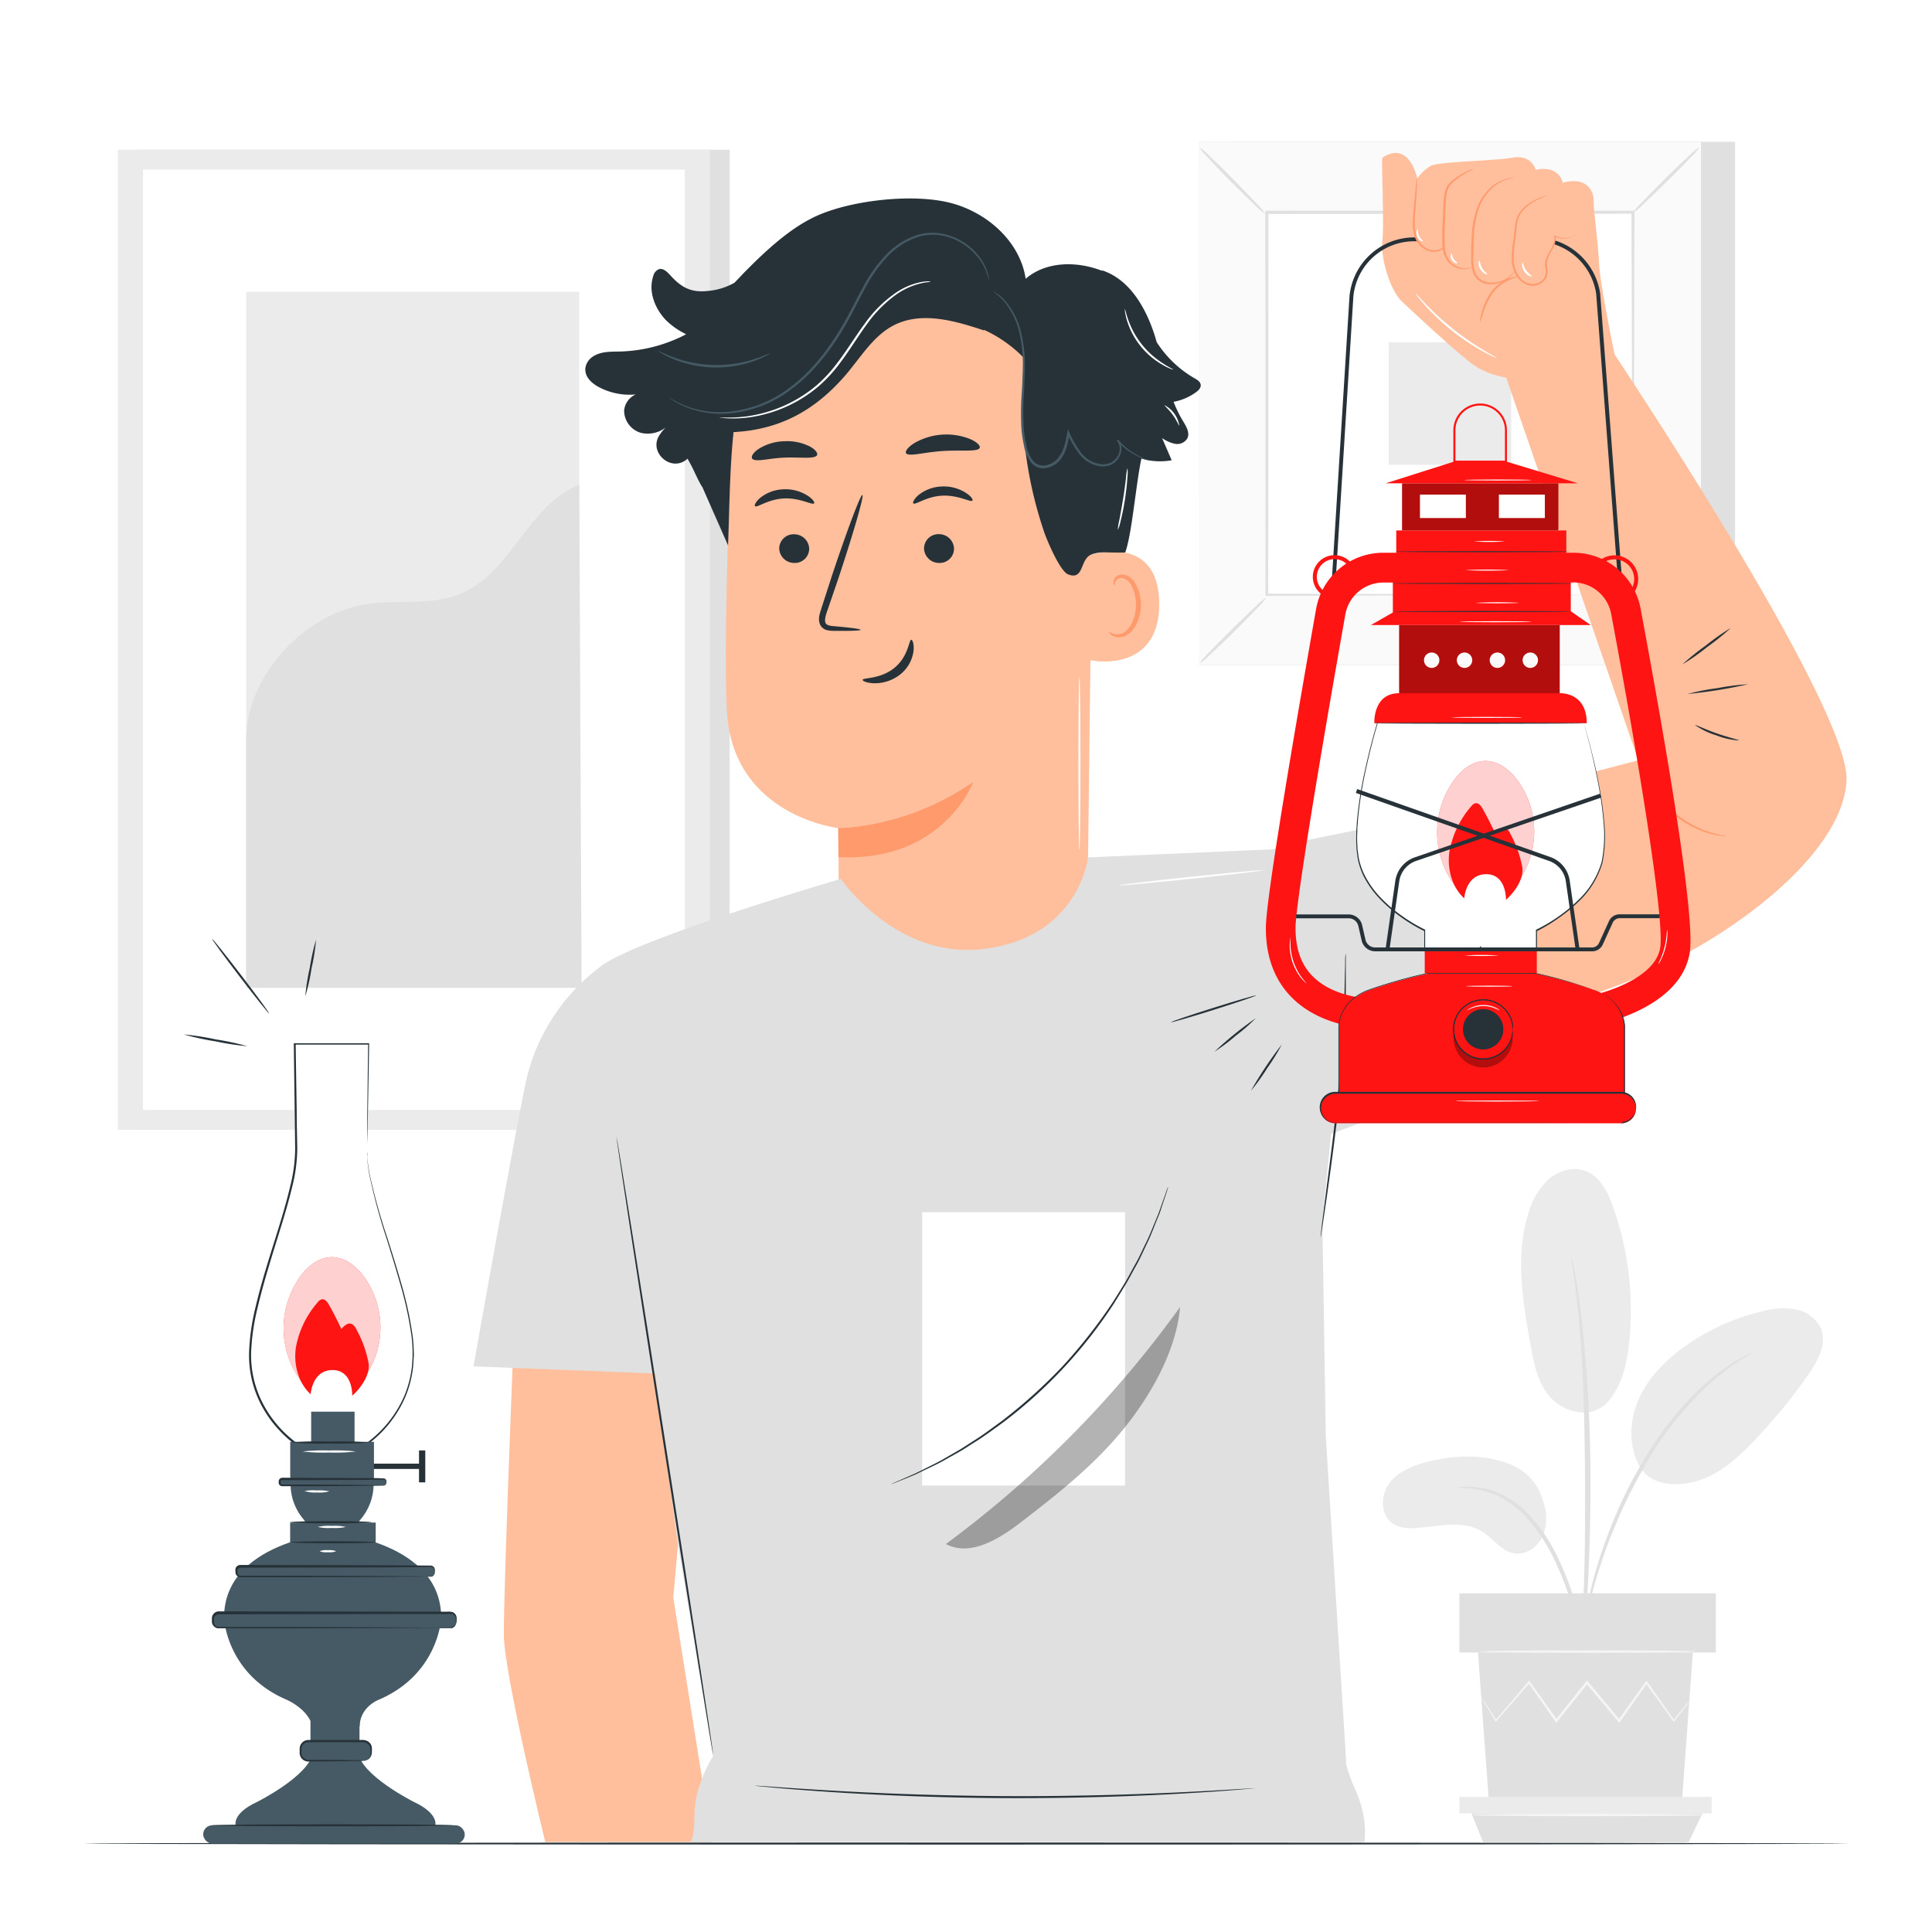 <svg class="animated" id="freepik_stories-oil-lamp" xmlns="http://www.w3.org/2000/svg" viewBox="0 0 500 500" version="1.1" xmlns:xlink="http://www.w3.org/1999/xlink" xmlns:svgjs="http://svgjs.com/svgjs"><style>svg#freepik_stories-oil-lamp:not(.animated) .animable {opacity: 0;}svg#freepik_stories-oil-lamp.animated #freepik--background-complete--inject-400 {animation: 1s 1 forwards cubic-bezier(.36,-0.01,.5,1.38) slideRight,1.5s Infinite  linear floating;animation-delay: 0s,1s;}svg#freepik_stories-oil-lamp.animated #freepik--oil-lamp--inject-400 {animation: 1.5s Infinite  linear heartbeat;animation-delay: 0s;}svg#freepik_stories-oil-lamp.animated #freepik--Character--inject-400 {animation: 1.5s Infinite  linear wind;animation-delay: 0s;}            @keyframes slideRight {                0% {                    opacity: 0;                    transform: translateX(30px);                }                100% {                    opacity: 1;                    transform: translateX(0);                }            }                    @keyframes floating {                0% {                    opacity: 1;                    transform: translateY(0px);                }                50% {                    transform: translateY(-10px);                }                100% {                    opacity: 1;                    transform: translateY(0px);                }            }                    @keyframes heartbeat {                0% {                    transform: scale(1);                }                10% {                    transform: scale(1.1);                }                30% {                    transform: scale(1);                }                40% {                    transform: scale(1);                }                50% {                    transform: scale(1.1);                }                60% {                    transform: scale(1);                }                100% {                    transform: scale(1);                }            }                    @keyframes wind {                0% {                    transform: rotate( 0deg );                }                25% {                    transform: rotate( 1deg );                }                75% {                    transform: rotate( -1deg );                }            }        </style><g id="freepik--background-complete--inject-400" class="animable animator-active" style="transform-origin: 251.141px 256.715px;"><path d="M391.28,379.14c-6.74-2.83-14.39-2.67-21.49-.91-3.81.94-7.74,2.41-10.14,5.52s-2.49,8.25.72,10.5c1.91,1.34,4.43,1.37,6.76,1.16,5.62-.51,11.78-2,16.54,1,2.72,1.73,4.68,4.81,7.82,5.52s6.31-1.35,7.69-4.18a12.37,12.37,0,0,0,.18-9.21A14,14,0,0,0,391.28,379.14Z" style="fill: rgb(235, 235, 235); transform-origin: 379.031px 389.512px;" id="elwlrkztd9zr" class="animable"></path><path d="M416.21,362.66c-4.55,5.21-12,2.52-15.21-1.3s-4.16-9-5-13.87c-2-11.21-3.89-22.95-.37-33.76a18.62,18.62,0,0,1,5.23-8.61c2.59-2.2,6.32-3.28,9.49-2.06,3.76,1.43,5.76,5.48,7.11,9.27a80,80,0,0,1,4.19,34.94c-.57,5.5-1.84,11.19-5.42,15.39" style="fill: rgb(235, 235, 235); transform-origin: 407.866px 334.052px;" id="eld1ofq3702he" class="animable"></path><path d="M425,380.6c-3.52-5.21-3.53-12.26-1.1-18.05s7-10.44,12.13-14.1a56.87,56.87,0,0,1,20-9.07,20.1,20.1,0,0,1,8.61-.53,9,9,0,0,1,6.64,5c1.57,4-.82,8.36-3.27,11.87a142.5,142.5,0,0,1-14.37,17.48c-4.21,4.38-8.95,8.63-14.83,10.18s-11.7.67-14.27-3.57" style="fill: rgb(235, 235, 235); transform-origin: 446.991px 361.352px;" id="elkbr2gfq5if" class="animable"></path><path d="M410.83,434.6a11.64,11.64,0,0,1-.56-2.54c-.33-1.86-.74-4.19-1.24-7a99.49,99.49,0,0,0-2.38-10.16A80,80,0,0,0,402,403.1a44.84,44.84,0,0,0-7.06-10.49,23.15,23.15,0,0,0-8.35-5.9,22.11,22.11,0,0,0-6.76-1.54,12.4,12.4,0,0,1-2.59-.16,11.64,11.64,0,0,1,2.6-.25,20,20,0,0,1,7,1.25,23.14,23.14,0,0,1,8.79,5.92,43.8,43.8,0,0,1,7.3,10.7,74,74,0,0,1,4.68,12,89,89,0,0,1,2.19,10.3c.45,3,.73,5.36.9,7A12.1,12.1,0,0,1,410.83,434.6Z" style="fill: rgb(224, 224, 224); transform-origin: 394.047px 409.679px;" id="elfhqes5eymjo" class="animable"></path><path d="M407.44,442.3a6,6,0,0,1,.06-1.2c.1-.89.22-2,.38-3.39.32-2.95.78-7.22,1.18-12.51.88-10.57,1.19-22,1.15-38.2,0-15.22-.39-33-1.52-44.6-.23-2.64-.49-5-.75-7.12s-.43-3.9-.66-5.36-.32-2.5-.44-3.39a5.41,5.41,0,0,1-.08-1.2,4.75,4.75,0,0,1,.29,1.16c.17.88.38,2,.64,3.36s.55,3.26.84,5.35.63,4.48.9,7.12a388,388,0,0,1,2.19,41.47c0,16.22-.74,30.9-1.81,41.48-.5,5.29-1.07,9.55-1.52,12.49-.24,1.37-.43,2.49-.58,3.38A4.53,4.53,0,0,1,407.44,442.3Z" style="fill: rgb(224, 224, 224); transform-origin: 409.187px 383.815px;" id="elbi6nd1wxk2" class="animable"></path><path d="M410.17,420.25a21.14,21.14,0,0,1,.38-3.33c.36-2.13,1-5.2,2-8.92a120.16,120.16,0,0,1,4.36-12.85,107.31,107.31,0,0,1,7.17-15c5.73-10.34,12.88-18.53,18.86-23.43a42.36,42.36,0,0,1,4.19-3.13c.63-.43,1.2-.87,1.77-1.2l1.58-.86a20.46,20.46,0,0,1,3-1.49c.14.23-4.26,2.22-10.08,7.22a87.75,87.75,0,0,0-18.45,23.38,123,123,0,0,0-7.19,14.84c-2,4.68-3.4,9-4.53,12.69s-1.82,6.7-2.28,8.8A21,21,0,0,1,410.17,420.25Z" style="fill: rgb(224, 224, 224); transform-origin: 431.827px 385.145px;" id="elf4wrdjqesu7" class="animable"></path><polygon points="382.5 427.67 385.34 466.54 435.27 466.54 438.11 427.67 382.5 427.67" style="fill: rgb(224, 224, 224); transform-origin: 410.305px 447.105px;" id="eljff6whzdfp" class="animable"></polygon><rect x="377.68" y="412.35" width="66.39" height="15.32" style="fill: rgb(224, 224, 224); transform-origin: 410.875px 420.01px;" id="el5z0rv1mnnkw" class="animable"></rect><polygon points="377.68 465.05 377.68 469.3 380.8 469.3 442.97 469.3 442.97 465.05 377.68 465.05" style="fill: rgb(235, 235, 235); transform-origin: 410.325px 467.175px;" id="el4fp46n4h6wt" class="animable"></polygon><polygon points="383.85 476.77 380.8 469.3 440.59 469.3 437.02 476.77 383.85 476.77" style="fill: rgb(224, 224, 224); transform-origin: 410.695px 473.035px;" id="elczq2rnwu8yq" class="animable"></polygon><path d="M437.18,440.37a1.88,1.88,0,0,1-.23.36l-.75,1-2.91,3.72-.13.17-.12-.18-7.15-9.88h.41l-7,10-.22.32-.25-.3c-2.6-3.09-5.42-6.44-8.34-9.93h.48l-.46.57L403,445.53l-.25.31-.23-.32-7-10h.41l-8.67,9.88-.16.18-.11-.2-2.72-4.56-.69-1.21a2,2,0,0,1-.22-.44s.12.13.29.39.46.69.77,1.17c.7,1.08,1.65,2.59,2.85,4.47l-.27,0c2.23-2.6,5.12-6,8.53-10l.22-.25.19.27,7.11,9.92-.48,0,7.44-9.36.46-.58.24-.3.24.29,8.32,9.95-.46,0c2.56-3.58,4.95-6.92,7.1-9.91l.21-.29.2.29,7,10H433l3-3.63.81-.93A2,2,0,0,1,437.18,440.37Z" style="fill: rgb(245, 245, 245); transform-origin: 410.27px 440.39px;" id="elaapmadhpyuh" class="animable"></path><path d="M438.8,427.41c0,.17-12.51.31-27.94.31s-27.94-.14-27.94-.31,12.5-.31,27.94-.31S438.8,427.24,438.8,427.41Z" style="fill: rgb(245, 245, 245); transform-origin: 410.86px 427.41px;" id="elmwucn1k03tf" class="animable"></path><path d="M441.33,469.72c0,.17-13.6.31-30.37.31s-30.37-.14-30.37-.31,13.59-.31,30.37-.31S441.33,469.54,441.33,469.72Z" style="fill: rgb(245, 245, 245); transform-origin: 410.96px 469.72px;" id="el9wvi6uijn3s" class="animable"></path><rect x="35.59" y="38.74" width="153.24" height="253.65" style="fill: rgb(224, 224, 224); transform-origin: 112.21px 165.565px;" id="elra47m8bps7" class="animable"></rect><rect x="30.5" y="38.74" width="153.24" height="253.65" style="fill: rgb(235, 235, 235); transform-origin: 107.12px 165.565px;" id="elpdox0dexo2o" class="animable"></rect><rect x="37.02" y="43.89" width="140.19" height="243.36" style="fill: rgb(255, 255, 255); transform-origin: 107.115px 165.57px;" id="elwsxz53ewp3b" class="animable"></rect><rect x="63.71" y="75.51" width="86.2" height="180.12" style="fill: rgb(235, 235, 235); transform-origin: 106.81px 165.57px;" id="elvr96h4qroe" class="animable"></rect><path d="M63.71,191.89c-.2-16.83,14.93-33.25,31.59-35.6,7.94-1.12,16.39.46,23.81-2.59,13.25-5.43,17.47-23,30.8-28.26l.61,130.19H63.71Z" style="fill: rgb(224, 224, 224); transform-origin: 107.114px 190.535px;" id="elmtzbna4tm" class="animable"></path><rect x="319.07" y="36.7" width="129.96" height="135.48" style="fill: rgb(224, 224, 224); transform-origin: 384.05px 104.44px;" id="eli8agvc9yem9" class="animable"></rect><rect x="310.27" y="36.7" width="129.96" height="135.48" style="fill: rgb(250, 250, 250); transform-origin: 375.25px 104.44px;" id="el3cu7h365b2e" class="animable"></rect><path d="M440.28,172.21h-130V36.66h130Zm-130-.08H440.2V36.74H310.31Z" style="fill: rgb(224, 224, 224); transform-origin: 375.28px 104.435px;" id="els67odlqh75" class="animable"></path><rect x="327.74" y="54.91" width="95.02" height="99.05" style="fill: rgb(255, 255, 255); transform-origin: 375.25px 104.435px;" id="elne4rv45ng4p" class="animable"></rect><path d="M327.74,154.62a15.16,15.16,0,0,1-2.34,2.73c-1.52,1.6-3.65,3.76-6,6.12s-4.59,4.45-6.21,5.94a14.92,14.92,0,0,1-2.75,2.29,15.35,15.35,0,0,1,2.34-2.72c1.51-1.6,3.65-3.77,6.05-6.13s4.6-4.47,6.22-6A15.32,15.32,0,0,1,327.74,154.62Z" style="fill: rgb(224, 224, 224); transform-origin: 319.09px 163.16px;" id="el5kcfia9qisf" class="animable"></path><path d="M422.77,154.38a15.35,15.35,0,0,1,2.72,2.34c1.6,1.52,3.77,3.65,6.13,6s4.45,4.59,5.94,6.21a15.51,15.51,0,0,1,2.29,2.74,14.1,14.1,0,0,1-2.72-2.33c-1.6-1.51-3.77-3.65-6.14-6s-4.46-4.6-5.95-6.22A14.77,14.77,0,0,1,422.77,154.38Z" style="fill: rgb(224, 224, 224); transform-origin: 431.31px 163.025px;" id="elwx6dw3lm3rl" class="animable"></path><path d="M422.51,55.17a14.94,14.94,0,0,1,2.34-2.72c1.52-1.61,3.65-3.77,6-6.13s4.59-4.45,6.21-5.94a14.92,14.92,0,0,1,2.75-2.29,14.94,14.94,0,0,1-2.34,2.72c-1.52,1.6-3.65,3.77-6.05,6.13s-4.6,4.47-6.22,6A15.32,15.32,0,0,1,422.51,55.17Z" style="fill: rgb(224, 224, 224); transform-origin: 431.16px 46.63px;" id="elvwbd5uu0j" class="animable"></path><path d="M327.48,55.41a14.94,14.94,0,0,1-2.72-2.34c-1.6-1.52-3.77-3.65-6.13-6s-4.45-4.59-5.94-6.21a15.51,15.51,0,0,1-2.29-2.74,14.1,14.1,0,0,1,2.72,2.33c1.6,1.52,3.77,3.65,6.13,6.05s4.47,4.6,6,6.22A14.77,14.77,0,0,1,327.48,55.41Z" style="fill: rgb(224, 224, 224); transform-origin: 318.94px 46.765px;" id="el68kf31xgcqb" class="animable"></path><path d="M422.51,154a3.23,3.23,0,0,1,0-.48c0-.34,0-.79,0-1.38,0-1.25,0-3,0-5.35,0-4.69-.05-11.52-.09-20.19-.05-17.35-.11-42.06-.19-71.65l.37.36-94.76.06h0l.42-.42c0,36.35,0,70.37-.06,99.05l-.36-.36,68.62.18,19.27.1,5.1,0,1.32,0,.46,0-.42,0-1.28,0-5,0-19.19.1-68.85.18h-.36V154c0-28.68,0-62.7-.06-99.05v-.42h.43l94.76,0h.36v.37c-.07,29.69-.14,54.48-.18,71.89-.05,8.63-.08,15.43-.1,20.1,0,2.29,0,4,0,5.28,0,.57,0,1,0,1.34S422.51,154,422.51,154Z" style="fill: rgb(224, 224, 224); transform-origin: 375.225px 104.365px;" id="el1pbosihzgpm" class="animable"></path><rect x="359.4" y="88.58" width="31.71" height="31.71" style="fill: rgb(235, 235, 235); transform-origin: 375.255px 104.435px;" id="eli1qkgrcz6in" class="animable"></rect></g><g id="freepik--Table--inject-400" class="animable" style="transform-origin: 250px 477.11px;"><path d="M478.59,477.11c0,.14-102.35.26-228.58.26s-228.6-.12-228.6-.26,102.33-.26,228.6-.26S478.59,477,478.59,477.11Z" style="fill: rgb(38, 50, 56); transform-origin: 250px 477.11px;" id="elwu7pr7h4cn" class="animable"></path></g><g id="freepik--oil-lamp--inject-400" class="animable" style="transform-origin: 83.93px 360.044px;"><rect x="91.87" y="378.79" width="17.79" height="1.37" style="fill: rgb(38, 50, 56); transform-origin: 100.765px 379.475px;" id="el8nvwrbpwa4p" class="animable"></rect><rect x="108.44" y="375.37" width="1.62" height="8.26" style="fill: rgb(38, 50, 56); transform-origin: 109.25px 379.5px;" id="elb76hgm5envw" class="animable"></rect><path d="M95,298.12c0-12.58.39-27.91.39-27.91H76.29s.39,15.33.39,27.91-12.19,37.14-12,52.86,13,23.39,13,23.39l7.64.87v.13l.54-.06.54.06v-.13l7.65-.87S106.8,366.7,107,351,95,310.7,95,298.12Z" style="fill: rgb(255, 255, 255); transform-origin: 85.84px 322.79px;" id="elxtg1vkl88t" class="animable"></path><path d="M95,298.12s0,.13,0,.39,0,.66.08,1.16a16,16,0,0,0,.21,1.88c.12.74.2,1.6.42,2.56a156.84,156.84,0,0,0,4.55,16.3c1.09,3.46,2.31,7.28,3.5,11.46a94.05,94.05,0,0,1,3,13.7,34,34,0,0,1,.31,3.8c0,.64.08,1.29,0,1.95l-.12,2a28.3,28.3,0,0,1-1.93,7.92,30.1,30.1,0,0,1-11,13.35l0,0h-.06l-7.64.88.22-.25v.41l-.28,0-.54-.06h.06l-.54.06-.28,0v-.41l.23.25-7.65-.87h-.06l0,0A28.79,28.79,0,0,1,72.14,370a29.08,29.08,0,0,1-4.25-5.89,27.58,27.58,0,0,1-3.42-14.39,57.75,57.75,0,0,1,1.64-11.35c.87-3.67,1.87-7.26,2.94-10.77,2.11-7,4.44-13.76,6-20.38a41.1,41.1,0,0,0,1.34-9.86q-.06-4.89-.12-9.56c-.08-6.21-.16-12.08-.23-17.55V270h.21l19.11,0h.17v.17c-.15,8.8-.28,15.77-.36,20.56,0,2.37-.09,4.2-.12,5.46,0,.61,0,1.07,0,1.4s0,.48,0,.48,0-.16,0-.48v-1.4c0-1.26,0-3.09,0-5.46,0-4.79.13-11.76.22-20.57l.16.17-19.11,0,.2-.21c.08,5.47.17,11.35.27,17.56,0,3.1.09,6.3.14,9.56a41.27,41.27,0,0,1-1.33,10c-1.61,6.67-3.92,13.4-6,20.42-1.06,3.5-2.06,7.08-2.92,10.74A57,57,0,0,0,65,349.71a27.1,27.1,0,0,0,3.36,14.12,29.83,29.83,0,0,0,9.44,10.32l-.1,0,7.64.89.22,0v.35l-.27-.25.53-.06h.06l.54.06-.28.25V375l.22,0,7.65-.88-.1,0a29.83,29.83,0,0,0,10.83-13.11,28.09,28.09,0,0,0,1.91-7.79q.06-1,.12-1.95c0-.65,0-1.29,0-1.93a33.44,33.44,0,0,0-.3-3.76,94.72,94.72,0,0,0-3-13.65c-1.18-4.18-2.38-8-3.45-11.47a149.8,149.8,0,0,1-4.41-16.36c-.22-1-.28-1.83-.39-2.58a13.39,13.39,0,0,1-.17-1.89c0-.5,0-.88,0-1.16A3.81,3.81,0,0,1,95,298.12Z" style="fill: rgb(38, 50, 56); transform-origin: 85.778px 322.815px;" id="elmx5y6ulrbwg" class="animable"></path><rect x="52.59" y="472.39" width="67.69" height="4.72" rx="2.33" style="fill: rgb(69, 90, 100); transform-origin: 86.435px 474.75px;" id="elrpq3bk3gowg" class="animable"></rect><path d="M58,418.93c0,.4.91,14.19,15.75,20.77A15.48,15.48,0,0,1,77.56,442a10.74,10.74,0,0,1,3.44,4.8h5.7V418.24Z" style="fill: rgb(69, 90, 100); transform-origin: 72.35px 432.52px;" id="elwtvop673kj" class="animable"></path><path d="M86.58,396.65S57.21,398.85,58,419.48H86.7Z" style="fill: rgb(69, 90, 100); transform-origin: 72.342px 408.065px;" id="eldtbfzivkn3" class="animable"></path><path d="M114.16,418.93c0,.4-.92,14.37-16,20.9a8.82,8.82,0,0,0-3.37,2.41,7,7,0,0,0-1.7,4.54H85.49V418.24Z" style="fill: rgb(69, 90, 100); transform-origin: 99.825px 432.51px;" id="elxtbtxvfonc" class="animable"></path><path d="M85.61,396.65s29.37,2.2,28.55,22.83H85.49Z" style="fill: rgb(69, 90, 100); transform-origin: 99.833px 408.065px;" id="elscp5gex3xv8" class="animable"></path><rect x="55.09" y="417.55" width="62.98" height="3.85" rx="1.53" style="fill: rgb(69, 90, 100); transform-origin: 86.58px 419.475px;" id="ela02ktqgri2k" class="animable"></rect><path d="M116.54,421.4a1.64,1.64,0,0,0,1.13-.58,1.56,1.56,0,0,0,.3-.62,4.89,4.89,0,0,0,0-.87,1.51,1.51,0,0,0-1-1.62,5.87,5.87,0,0,0-1.28,0h-1.44l-3.29,0-8,0-46.32.07a1.29,1.29,0,0,0-1.14.7,1.33,1.33,0,0,0-.13.7c0,.27,0,.59,0,.81a1.29,1.29,0,0,0,.81,1,1.67,1.67,0,0,0,.73.08H76.52l20.83.06,14,.08,3.82.05,1,0,.34,0a1.55,1.55,0,0,1-.34,0l-1,0-3.82,0-14,.09-20.83.05-12.3,0H56.89a2.12,2.12,0,0,1-.91-.12,1.79,1.79,0,0,1-1.14-1.46c0-.34,0-.58,0-.87a1.84,1.84,0,0,1,.2-.93,1.79,1.79,0,0,1,1.6-1l46.32.08,8,0,3.29,0h1.44a5.43,5.43,0,0,1,1.34.08,1.69,1.69,0,0,1,1.14,1.81,5,5,0,0,1-.06.89,1.47,1.47,0,0,1-.34.67,1.53,1.53,0,0,1-.87.5A.87.87,0,0,1,116.54,421.4Z" style="fill: rgb(38, 50, 56); transform-origin: 86.51px 419.214px;" id="el7rs7wvozc5x" class="animable"></path><rect x="61.2" y="405.45" width="51.29" height="2.61" rx="1.04" style="fill: rgb(69, 90, 100); transform-origin: 86.845px 406.755px;" id="el3ej3l5vt748" class="animable"></rect><path d="M111.45,408.06s.1,0,.27-.06a1,1,0,0,0,.58-.47,2.23,2.23,0,0,0,.09-1.24.93.93,0,0,0-.44-.6,1.41,1.41,0,0,0-.87-.14l-11.36.09-37.48.07a.79.79,0,0,0-.76.58,3,3,0,0,0,0,.62.81.81,0,0,0,.11.51.77.77,0,0,0,.38.33,1.35,1.35,0,0,0,.56.05H79.07l16.86.06,11.36.08,3.09.05.8,0,.27,0-.27,0-.8,0-3.09.05-11.36.08-16.86.05-9.95,0H62.51a1.77,1.77,0,0,1-.76-.09,1.23,1.23,0,0,1-.63-.54,1.34,1.34,0,0,1-.18-.78,3.34,3.34,0,0,1,0-.75,1.3,1.3,0,0,1,1.26-1l37.48.08,11.36.08a1.69,1.69,0,0,1,1,.18,1.15,1.15,0,0,1,.49.73,4.51,4.51,0,0,1,0,.73,1,1,0,0,1-.16.59,1,1,0,0,1-.66.47A.61.61,0,0,1,111.45,408.06Z" style="fill: rgb(38, 50, 56); transform-origin: 86.732px 406.594px;" id="elsubcwu5s31" class="animable"></path><path d="M75.11,383.14a10.48,10.48,0,0,1,.12,1.79,14,14,0,0,0,3.28,8.21,4.37,4.37,0,0,1,1,2.45h6.67V383.14Z" style="fill: rgb(69, 90, 100); transform-origin: 80.645px 389.365px;" id="ellsma5u5qsh" class="animable"></path><path d="M96.78,383.14a9.43,9.43,0,0,0-.12,1.79,14,14,0,0,1-3.28,8.21,4.38,4.38,0,0,0-1,2.45H85.71V383.14Z" style="fill: rgb(69, 90, 100); transform-origin: 91.245px 389.365px;" id="el110sdn796e1" class="animable"></path><rect x="75.11" y="373.14" width="21.67" height="11.33" style="fill: rgb(69, 90, 100); transform-origin: 85.945px 378.805px;" id="elocrvfz6iu0q" class="animable"></rect><rect x="80.53" y="365.34" width="11.23" height="8.35" style="fill: rgb(69, 90, 100); transform-origin: 86.145px 369.515px;" id="eldgg7q6524l" class="animable"></rect><rect x="72.38" y="382.81" width="27.54" height="1.66" rx="0.66" style="fill: rgb(69, 90, 100); transform-origin: 86.15px 383.64px;" id="ela3la7odz5sc" class="animable"></rect><path d="M99.26,384.48a.87.87,0,0,0,.47-.28.85.85,0,0,0,.11-.63.6.6,0,0,0-.44-.64l-6.11.07L73,383.07a.41.41,0,0,0-.36.23.55.55,0,0,0,0,.24v.33a.42.42,0,0,0,.27.33,4,4,0,0,0,.64,0h2.84l5.38,0,9.1.05,6.14.09,1.67.05a2,2,0,0,1,.58.05,2.65,2.65,0,0,1-.58,0l-1.67.05-6.14.08-9.1.06H73.55a3.37,3.37,0,0,1-.8-.05.91.91,0,0,1-.62-.75,2.83,2.83,0,0,1,0-.4.93.93,0,0,1,.09-.47,1,1,0,0,1,.83-.52l20.25.08c2.6,0,4.66,0,6.16.11a.78.78,0,0,1,.55.83,1,1,0,0,1-.19.7C99.5,384.57,99.24,384.48,99.26,384.48Z" style="fill: rgb(38, 50, 56); transform-origin: 86.069px 383.538px;" id="el3mym8c7r6lj" class="animable"></path><rect x="75.09" y="394.04" width="22.14" height="5.23" style="fill: rgb(69, 90, 100); transform-origin: 86.16px 396.655px;" id="elka7w55pnzmm" class="animable"></rect><path d="M61,472.39s-1.06-3,5.56-6.07c0,0,13.78-6.9,14.41-12.88l6.63-.26v21.57Z" style="fill: rgb(69, 90, 100); transform-origin: 74.269px 463.965px;" id="eln7gngcw33jh" class="animable"></path><path d="M112.65,472.39s1-3-5.57-6.07c0,0-13.77-6.9-14.4-12.88L86,453.18v21.57Z" style="fill: rgb(69, 90, 100); transform-origin: 99.352px 463.965px;" id="eln6h4w335ja" class="animable"></path><rect x="80.35" y="441.99" width="12.69" height="9.6" style="fill: rgb(69, 90, 100); transform-origin: 86.695px 446.79px;" id="el16zmg2snxk1" class="animable"></rect><rect x="77.81" y="450.64" width="18.26" height="5.07" rx="2.02" style="fill: rgb(69, 90, 100); transform-origin: 86.94px 453.175px;" id="elfu25uf502dh" class="animable"></rect><path d="M94.05,455.72s.15,0,.42-.1a2,2,0,0,0,1-.65,2,2,0,0,0,.39-.75,4.29,4.29,0,0,0,0-1,3.27,3.27,0,0,0-.14-1.17,1.83,1.83,0,0,0-.82-.94,2.42,2.42,0,0,0-1.4-.23l-1.66,0-3.67,0-8.41,0a1.76,1.76,0,0,0-1.75,1.88c0,.35,0,.73,0,1.05a1.74,1.74,0,0,0,1,1.44,1.7,1.7,0,0,0,.86.2h1l6.86,0,4.63.09a10.09,10.09,0,0,1,1.7.1,11.65,11.65,0,0,1-1.7.1l-4.63.08-6.86.06h-1a2.34,2.34,0,0,1-1.09-.24,2.27,2.27,0,0,1-1.23-1.86c0-.38,0-.71,0-1.08a2.41,2.41,0,0,1,.25-1.16,2.3,2.3,0,0,1,2-1.24l8.41,0,3.67,0h1.66a2.88,2.88,0,0,1,1.58.31,2.19,2.19,0,0,1,1,1.14,3.29,3.29,0,0,1,.12,1.29,4.07,4.07,0,0,1-.1,1.11,2.12,2.12,0,0,1-.48.82,2,2,0,0,1-1.13.61A1,1,0,0,1,94.05,455.72Z" style="fill: rgb(38, 50, 56); transform-origin: 86.903px 453.085px;" id="elfmrtn10w8fw" class="animable"></path><path d="M97.23,399.14c0,.15-5,.26-11,.26s-11-.11-11-.26,4.94-.26,11-.26S97.23,399,97.23,399.14Z" style="fill: rgb(38, 50, 56); transform-origin: 86.23px 399.14px;" id="elrk5f860h1aj" class="animable"></path><path d="M96.19,393.94a105.69,105.69,0,0,1-10.59.26,105.81,105.81,0,0,1-10.6-.26c0-.14,4.74-.26,10.6-.26S96.19,393.8,96.19,393.94Z" style="fill: rgb(38, 50, 56); transform-origin: 85.595px 393.957px;" id="el54ean8bcki6" class="animable"></path><path d="M95.59,373.32a101.59,101.59,0,0,1-10.2.26,101.71,101.71,0,0,1-10.21-.26,98.26,98.26,0,0,1,10.21-.26A98.13,98.13,0,0,1,95.59,373.32Z" style="fill: rgb(38, 50, 56); transform-origin: 85.385px 373.318px;" id="elipbcvqajgop" class="animable"></path><path d="M94.74,355.88a22.35,22.35,0,0,0-.9-25.93c-1.89-2.38-4.52-4.44-7.55-4.59-4.06-.21-7.53,3-9.57,6.53a22.89,22.89,0,0,0,2,26.55s.31-6.34,6.61-6.34A12.71,12.71,0,0,1,94.74,355.88Z" style="fill: rgb(255, 20, 20); transform-origin: 85.925px 341.895px;" id="elpxbvw7rq0n" class="animable"></path><g id="elafcfqvg67ve"><g style="opacity: 0.8; transform-origin: 85.925px 341.895px;" class="animable"><path d="M94.74,355.88a22.35,22.35,0,0,0-.9-25.93c-1.89-2.38-4.52-4.44-7.55-4.59-4.06-.21-7.53,3-9.57,6.53a22.89,22.89,0,0,0,2,26.55s.31-6.34,6.61-6.34A12.71,12.71,0,0,1,94.74,355.88Z" style="fill: rgb(255, 255, 255); transform-origin: 85.925px 341.895px;" id="elcv1cyty281v" class="animable"></path></g></g><path d="M91.16,361.21c2.24-2,4.61-5.33,4.24-8.33a28.56,28.56,0,0,0-3-8.52c-.37-.79-.86-1.67-1.72-1.81s-1.73.67-2.33,1.41c-1-2.15-2.06-4.26-3.23-6.31-.41-.74-1.07-1.57-1.89-1.37a1.86,1.86,0,0,0-1,.75,24.3,24.3,0,0,0-5.66,11.72c-.62,4.35.59,9.11,3.83,12.08,0,0,.36-6.26,5.67-6.26S91.16,361.21,91.16,361.21Z" style="fill: rgb(255, 20, 20); transform-origin: 85.926px 348.73px;" id="elgg62vav20x7" class="animable"></path><path d="M92.09,375.65a46.4,46.4,0,0,1-6.89.26,46.6,46.6,0,0,1-6.9-.26,45,45,0,0,1,6.9-.26A44.83,44.83,0,0,1,92.09,375.65Z" style="fill: rgb(255, 255, 255); transform-origin: 85.195px 375.648px;" id="el4elvh9ccz7p" class="animable"></path><path d="M85.23,385.94a8.58,8.58,0,0,1-3.21.31,8.2,8.2,0,0,1-3.2-.39,13,13,0,0,1,3.2-.13A12.38,12.38,0,0,1,85.23,385.94Z" style="fill: rgb(255, 255, 255); transform-origin: 82.025px 385.986px;" id="el1ow9w85347w" class="animable"></path><path d="M89.5,395.17a13.17,13.17,0,0,1-3.65.26,13.13,13.13,0,0,1-3.64-.26,13.13,13.13,0,0,1,3.64-.26A13.17,13.17,0,0,1,89.5,395.17Z" style="fill: rgb(255, 255, 255); transform-origin: 85.855px 395.17px;" id="elcxeaxvyavv" class="animable"></path><path d="M87,401.45a4.54,4.54,0,0,1-2.14.26,4.54,4.54,0,0,1-2.14-.26,4.69,4.69,0,0,1,2.14-.26A4.69,4.69,0,0,1,87,401.45Z" style="fill: rgb(255, 255, 255); transform-origin: 84.86px 401.452px;" id="elqfx618zgb4" class="animable"></path><path d="M117.4,472.39c0,.14-14.05.26-31.37.26s-31.37-.12-31.37-.26,14-.27,31.37-.27S117.4,472.24,117.4,472.39Z" style="fill: rgb(38, 50, 56); transform-origin: 86.03px 472.385px;" id="elkd5hrgzbl7c" class="animable"></path><path d="M64,270.75a67.2,67.2,0,0,1-8.26-1.26,67,67,0,0,1-8.16-1.78A68.53,68.53,0,0,1,55.84,269,68.25,68.25,0,0,1,64,270.75Z" style="fill: rgb(38, 50, 56); transform-origin: 55.79px 269.23px;" id="elg21jtdqnyco" class="animable"></path><path d="M69.65,262.28c-.12.09-3.51-4.16-7.59-9.49s-7.29-9.72-7.17-9.81,3.51,4.16,7.59,9.49S69.76,262.19,69.65,262.28Z" style="fill: rgb(38, 50, 56); transform-origin: 62.27px 252.63px;" id="elg1bg71ahgtc" class="animable"></path><path d="M81.8,243.19a54,54,0,0,1-1.17,7.39A50.85,50.85,0,0,1,79,257.87a55.88,55.88,0,0,1,1.17-7.39A54.77,54.77,0,0,1,81.8,243.19Z" style="fill: rgb(38, 50, 56); transform-origin: 80.4px 250.53px;" id="elhxlhzjsby05" class="animable"></path></g><g id="freepik--Character--inject-400" class="animable" style="transform-origin: 300.215px 258.164px;"><path d="M281.4,237.5l1.38-113.86C284.05,95.33,268.63,71,240.3,70.51l-2.63.11a50.67,50.67,0,0,0-48.54,48.62c-1,24.55-1.71,51.68-1,64.8,1.45,27.16,28.8,30.26,28.8,30.26s.17,16.53.16,24.51l12.77,21,31.22,10.42Z" style="fill: rgb(255, 191, 157); transform-origin: 235.348px 170.37px;" id="el1xuupn0x27h" class="animable"></path><path d="M216.93,214.3s17.17.3,34.95-11.92c0,0-7.67,20.78-34.88,19.45Z" style="fill: rgb(255, 154, 108); transform-origin: 234.405px 212.136px;" id="elxy6zm9d65af" class="animable"></path><path d="M201.66,141.93a3.88,3.88,0,0,0,3.91,3.76,3.71,3.71,0,0,0,3.85-3.66,3.88,3.88,0,0,0-3.9-3.76A3.72,3.72,0,0,0,201.66,141.93Z" style="fill: rgb(38, 50, 56); transform-origin: 205.54px 141.98px;" id="el7d96vyxqgki" class="animable"></path><path d="M195.41,131c.5.48,3.35-1.82,7.52-2s7.32,1.8,7.76,1.27c.21-.23-.32-1.13-1.69-2a10.68,10.68,0,0,0-6.24-1.64,10.16,10.16,0,0,0-6,2.2C195.56,129.86,195.16,130.79,195.41,131Z" style="fill: rgb(38, 50, 56); transform-origin: 203.037px 128.841px;" id="el357c8l0c8nl" class="animable"></path><path d="M239.14,141.93a3.88,3.88,0,0,0,3.91,3.76A3.71,3.71,0,0,0,246.9,142a3.88,3.88,0,0,0-3.9-3.76A3.72,3.72,0,0,0,239.14,141.93Z" style="fill: rgb(38, 50, 56); transform-origin: 243.02px 141.965px;" id="elepahqle01dw" class="animable"></path><path d="M236.37,130.28c.51.49,3.36-1.81,7.53-2s7.32,1.8,7.76,1.27c.21-.24-.31-1.13-1.69-2a10.63,10.63,0,0,0-6.24-1.65,10.22,10.22,0,0,0-6,2.2C236.53,129.13,236.13,130.07,236.37,130.28Z" style="fill: rgb(38, 50, 56); transform-origin: 244.004px 128.118px;" id="elzfr7b6c655h" class="animable"></path><path d="M222.72,163c0-.23-2.6-.58-6.83-.94-1.07-.07-2.09-.24-2.3-1s.12-1.92.58-3.19l2.82-8.24c3.9-11.74,6.68-21.38,6.2-21.53s-4,9.24-7.92,21c-.93,2.89-1.83,5.65-2.68,8.29-.35,1.23-1,2.63-.38,4.2a2.66,2.66,0,0,0,1.82,1.49,7.26,7.26,0,0,0,1.82.18C220.09,163.31,222.71,163.22,222.72,163Z" style="fill: rgb(38, 50, 56); transform-origin: 217.598px 145.686px;" id="eln3xkwbqh9kf" class="animable"></path><path d="M234.48,117.28c.61,1,4.62-.25,9.55-.56s9.07.29,9.52-.83c.2-.54-.67-1.46-2.44-2.25a16.59,16.59,0,0,0-14.53,1.06C234.94,115.74,234.21,116.78,234.48,117.28Z" style="fill: rgb(38, 50, 56); transform-origin: 244.002px 115.053px;" id="elziz9ne3ucw" class="animable"></path><path d="M194.71,118.74c.89.92,4.27-.15,8.35-.31s7.57.44,8.35-.57c.33-.49-.24-1.43-1.78-2.29a13.15,13.15,0,0,0-6.83-1.37,13,13,0,0,0-6.62,2.08C194.76,117.29,194.31,118.28,194.71,118.74Z" style="fill: rgb(38, 50, 56); transform-origin: 203.035px 116.638px;" id="elmrfm6muf5e" class="animable"></path><path d="M281.4,143.85c.45-.22,18.44-6.29,18.61,12.31s-18.53,14.94-18.57,14.4S281.4,143.85,281.4,143.85Z" style="fill: rgb(255, 191, 157); transform-origin: 290.706px 156.969px;" id="el761b9l7ih4j" class="animable"></path><path d="M287.05,163.46c.08-.06.33.23.88.47a3.24,3.24,0,0,0,2.42,0c2-.74,3.59-3.88,3.64-7.23a10.48,10.48,0,0,0-.95-4.63,3.73,3.73,0,0,0-2.46-2.46,1.65,1.65,0,0,0-1.9.9c-.24.53-.12.9-.22.93s-.4-.31-.26-1.08a2.06,2.06,0,0,1,.72-1.17,2.43,2.43,0,0,1,1.79-.49c1.43.08,2.74,1.39,3.41,2.85a10.94,10.94,0,0,1,1.17,5.17c-.08,3.75-2,7.28-4.65,8.08a3.5,3.5,0,0,1-3-.46C287.09,163.91,287,163.5,287.05,163.46Z" style="fill: rgb(255, 154, 108); transform-origin: 291.165px 156.817px;" id="eld2gfn402fb" class="animable"></path><path d="M235.84,165.57c-.64,0-.67,4.23-4.34,7.25s-8.21,2.52-8.25,3.12c-.06.26,1,.83,2.93.89a10.62,10.62,0,0,0,6.89-2.36,9.29,9.29,0,0,0,3.36-6.08C236.6,166.61,236.13,165.55,235.84,165.57Z" style="fill: rgb(38, 50, 56); transform-origin: 229.857px 171.201px;" id="elzc028k2wzk" class="animable"></path><path d="M151.59,94.77a4.45,4.45,0,0,1,2-2.59c2.12-1.29,4.58-1.15,7-1.21a39.19,39.19,0,0,0,17-4.47,19.49,19.49,0,0,1-5.05-3.45c-3-3-4.82-7.54-3.49-11.57a2.58,2.58,0,0,1,1.44-1.8c1.21-.38,2.28.79,3.13,1.72,2.8,3.07,5.38,4.37,9.51,3.9a16.48,16.48,0,0,0,7-2.17c.08-.09.15-.18.23-.26,1-1,1.89-2,2.81-2.91h0c6.92-7,12.89-11.9,19.05-14.46,9-3.76,24.21-5.42,33.71-3s18.08,10,19.51,19.65c5.26-4.55,13.23-4.61,19.73-2.08l.16-.07C292.56,72.44,296.74,80,299,87.33c.12.4.22.8.34,1.2a28.5,28.5,0,0,0,9.8,9.36c.7.4,1.5.89,1.6,1.69s-.57,1.45-1.22,1.93a14.28,14.28,0,0,1-5.8,2.48,32.11,32.11,0,0,0,2.45,5c.83,1.37,1.81,3,1.12,4.44a3.05,3.05,0,0,1-3.17,1.43,9,9,0,0,1-3.37-1.48c.83,1.91,1.65,3.82,2.48,5.74a17.19,17.19,0,0,1-7.84-.43c-1.45,6.88-2.46,19.61-4.18,24.29-4.93.14-6.14-.38-8.62.47-3.21,1.11-1.91,6.8-6.12,5.22-2.15-.8-5.51-8.85-6.25-11a106.24,106.24,0,0,1-5.11-44.9,34,34,0,0,0-10.63-7.49l.33.29c-7.64-2.56-16.27-5.06-23.45-1.41-5.56,2.84-8.79,8.68-12.92,13.36-7.83,8.88-16.75,13.67-28.57,14.31-1,8.22-1.14,21.65-1.45,29.32l-6.72-15.26V126a29.1,29.1,0,0,1-1.42-2.7l-.15-.27v0a46.56,46.56,0,0,0-2.2-4.34.46.46,0,0,0-.07.07c-4.11,3.71-10.3-1.82-7.07-6.32A10.68,10.68,0,0,1,173,110a7.59,7.59,0,0,1-7.2,2,6,6,0,0,1-4.27-5.83,5.07,5.07,0,0,1,3-4.09,17,17,0,0,1-9.73-2C152.87,99,151,97.19,151.59,94.77Z" style="fill: rgb(38, 50, 56); transform-origin: 231.115px 100.155px;" id="elyps2whq3cq" class="animable"></path><path d="M256.91,75.33a23.53,23.53,0,0,1,2.76,2.46,19.58,19.58,0,0,1,4.28,9,33.88,33.88,0,0,1,.77,6.91c0,2.5-.13,5.19-.29,8a71.28,71.28,0,0,0-.1,8.93,30.75,30.75,0,0,0,.67,4.7,9.76,9.76,0,0,0,2,4.55,4.11,4.11,0,0,0,3.86,1.24,6.06,6.06,0,0,0,3.43-2c1.73-2.06,2.14-4.66,2.55-7l-.57.08a22.5,22.5,0,0,0,3.37,5.66,8.13,8.13,0,0,0,5.33,2.83,5.31,5.31,0,0,0,2.8-.53,4.55,4.55,0,0,0,1.89-1.9,4.67,4.67,0,0,0,.55-2.42,3.41,3.41,0,0,0-.9-2.11l-.29.27a17.78,17.78,0,0,0,5.9,4.32,17.36,17.36,0,0,0,1.82.68,2.68,2.68,0,0,0,.65.15,3.15,3.15,0,0,0-.61-.25c-.41-.16-1-.4-1.77-.77a18.18,18.18,0,0,1-5.7-4.39l-.28.26a3.48,3.48,0,0,1,.23,4,4.16,4.16,0,0,1-1.71,1.69,4.81,4.81,0,0,1-2.54.44,7.63,7.63,0,0,1-5-2.68,23,23,0,0,1-3.25-5.55l-.4-.87-.17.95c-.41,2.28-.84,4.78-2.42,6.64a5.53,5.53,0,0,1-3.07,1.78,3.46,3.46,0,0,1-3.28-1.06,9.35,9.35,0,0,1-1.83-4.25,32,32,0,0,1-.66-4.61,72.22,72.22,0,0,1,.07-8.85c.14-2.83.3-5.53.23-8.07a34,34,0,0,0-.86-7,19.18,19.18,0,0,0-4.54-9.05A10.92,10.92,0,0,0,256.91,75.33Z" style="fill: rgb(69, 90, 100); transform-origin: 277.15px 98.268px;" id="eljhf3e1g3nqs" class="animable"></path><path d="M173,102.77a1.47,1.47,0,0,0,.22.19l.69.48a8.82,8.82,0,0,0,1.16.73,13.53,13.53,0,0,0,1.67.85,24.11,24.11,0,0,0,11.67,2,30.82,30.82,0,0,0,16.36-6.26c5.39-4,10.1-9.78,13.93-16.42,1.94-3.32,3.52-6.72,5.26-9.86a36.17,36.17,0,0,1,6-8.36,18.65,18.65,0,0,1,7.79-4.85,13.2,13.2,0,0,1,4.13-.52,14.38,14.38,0,0,1,3.79.68,15.81,15.81,0,0,1,8.84,7.31A19.3,19.3,0,0,1,256,72.77a1,1,0,0,0,0-.28c0-.23-.08-.5-.14-.84a13.61,13.61,0,0,0-1.06-3.06,15.67,15.67,0,0,0-3.1-4.1A16,16,0,0,0,245.81,61a14.89,14.89,0,0,0-3.92-.75,13.64,13.64,0,0,0-4.3.51,19,19,0,0,0-8.05,4.94,35.82,35.82,0,0,0-6.12,8.47c-1.77,3.16-3.35,6.55-5.27,9.84-3.8,6.59-8.44,12.34-13.73,16.27a30.71,30.71,0,0,1-16,6.28,24.45,24.45,0,0,1-11.54-1.74A38.51,38.51,0,0,1,173,102.77Z" style="fill: rgb(69, 90, 100); transform-origin: 214.505px 83.666px;" id="elaxep3f47kjh" class="animable"></path><path d="M170.39,90.84a4.5,4.5,0,0,0,1,.67,21.33,21.33,0,0,0,2.91,1.43,27.58,27.58,0,0,0,4.6,1.45,29.75,29.75,0,0,0,11.74.25,28.72,28.72,0,0,0,4.65-1.26,21.55,21.55,0,0,0,3-1.32,5.05,5.05,0,0,0,1-.62c-.06-.11-1.55.68-4.12,1.51a31.29,31.29,0,0,1-4.61,1.11,34.81,34.81,0,0,1-5.77.41,35.67,35.67,0,0,1-5.75-.65,31.84,31.84,0,0,1-4.56-1.3C171.91,91.59,170.45,90.73,170.39,90.84Z" style="fill: rgb(69, 90, 100); transform-origin: 184.84px 92.969px;" id="elgsgtaykasts" class="animable"></path><path d="M279.35,220c-.14,0-.26-10.07-.26-22.48s.12-22.47.26-22.47.26,10.06.26,22.47S279.49,220,279.35,220Z" style="fill: rgb(255, 255, 255); transform-origin: 279.35px 197.525px;" id="elud7ejzbvhwb" class="animable"></path><path d="M291.77,121.15a9.75,9.75,0,0,1,0,2.38c-.09,1.47-.29,3.49-.63,5.7s-.77,4.2-1.13,5.63a10.38,10.38,0,0,1-.71,2.27,10.87,10.87,0,0,1,.35-2.35c.27-1.44.63-3.42,1-5.63s.6-4.2.78-5.65A13.26,13.26,0,0,1,291.77,121.15Z" style="fill: rgb(255, 255, 255); transform-origin: 290.571px 129.14px;" id="ell62wealjx0o" class="animable"></path><path d="M303.61,95.63a2.43,2.43,0,0,1-.79-.24,13.88,13.88,0,0,1-2-1,19.91,19.91,0,0,1-9.13-11.35,15.55,15.55,0,0,1-.51-2.19,2.89,2.89,0,0,1-.06-.83c.09,0,.29,1.14.92,2.9a22,22,0,0,0,9,11.16C302.56,95.1,303.64,95.54,303.61,95.63Z" style="fill: rgb(255, 255, 255); transform-origin: 297.362px 87.825px;" id="elpr3qyt3xr1p" class="animable"></path><path d="M305.21,110.16c-.14,0-.65-1.34-1.7-2.79s-2.19-2.38-2.1-2.5a7.33,7.33,0,0,1,3.8,5.29Z" style="fill: rgb(255, 255, 255); transform-origin: 303.307px 107.515px;" id="elsd5z8ygizc" class="animable"></path><path d="M240.9,72.94c0,.07-1,0-2.65.42a18.33,18.33,0,0,0-6.57,3.06,32.92,32.92,0,0,0-7.51,7.74c-2.42,3.29-4.71,7.2-7.66,10.94a36.55,36.55,0,0,1-4.81,5,35.16,35.16,0,0,1-15.55,7.52,30.77,30.77,0,0,1-7.34.66c-.87,0-1.54-.09-2-.12a3.57,3.57,0,0,1-.69-.1s1,0,2.69,0a33.53,33.53,0,0,0,7.26-.82,35.3,35.3,0,0,0,15.3-7.55,36,36,0,0,0,4.73-5c2.92-3.7,5.22-7.6,7.68-10.9a32.35,32.35,0,0,1,7.69-7.76,17.74,17.74,0,0,1,6.74-3,12.68,12.68,0,0,1,2-.23A4.67,4.67,0,0,1,240.9,72.94Z" style="fill: rgb(255, 255, 255); transform-origin: 213.51px 90.547px;" id="eltq8qxuvbrnh" class="animable"></path><path d="M336.32,219.64,424,196.76,389.7,97.45,416,88.94s62.83,93.55,61.88,113.1-31.78,42.75-60,53.29c-22.66,8.46-70.55,23.47-70.55,23.47Z" style="fill: rgb(255, 191, 157); transform-origin: 407.105px 183.87px;" id="el9io1r9lndy" class="animable"></path><path d="M446.81,216.43a5.85,5.85,0,0,1-1.28-.09,11.78,11.78,0,0,1-1.48-.24,17.67,17.67,0,0,1-1.93-.49l-1.11-.34-1.17-.46a26.74,26.74,0,0,1-2.52-1.18,29.37,29.37,0,0,1-5.19-3.68,29,29,0,0,1-4.21-4.77,24,24,0,0,1-1.45-2.37,18.83,18.83,0,0,1-1.07-2.17,18.09,18.09,0,0,1-.71-1.86,12,12,0,0,1-.43-1.44,6.86,6.86,0,0,1-.25-1.26c.11,0,.5,1.76,1.73,4.41a20.55,20.55,0,0,0,1.1,2.11,26.6,26.6,0,0,0,1.47,2.3,29.62,29.62,0,0,0,4.17,4.66,30.45,30.45,0,0,0,5.07,3.65c.86.43,1.65.89,2.45,1.2.4.16.77.34,1.14.48l1.09.37C445,216.17,446.83,216.32,446.81,216.43Z" style="fill: rgb(255, 154, 108); transform-origin: 435.41px 206.257px;" id="eloe49f2nwuk8" class="animable"></path><path d="M133.68,327.49s-3.34,82-3.29,95.52c0,10,10.73,53.73,10.73,53.73h43.19l-10.06-63.28,6.19-70Z" style="fill: rgb(255, 191, 157); transform-origin: 157.35px 402.115px;" id="eluryqs92yzz" class="animable"></path><path d="M329.47,219.79l-47.88,2.1s-2.24,20.75-27.14,23.73c-22.59,2.69-36.85-18.17-36.85-18.17s-52,15.19-62,22.51l19.59,148.2,9.4,56.28s-4.87,7.37-4.87,15.28-1.52,7-1.52,7H353.1s1.09-5.7-2.11-13-2.61-8-2.61-8l-5.27-84.08-1-63.24Z" style="fill: rgb(224, 224, 224); transform-origin: 254.439px 348.271px;" id="elasd3btlb9yq" class="animable"></path><path d="M155.62,250a51.06,51.06,0,0,0-19.75,31c-4.16,20.81-13.33,72.61-13.33,72.61l74,2.92s-4.44-36-4.44-38.25-12.53-51.82-13.29-53S155.62,250,155.62,250Z" style="fill: rgb(224, 224, 224); transform-origin: 159.54px 303.265px;" id="elivsbvjya04m" class="animable"></path><path d="M315.5,225.49s15.57-6.62,18.21-7.12,52.64-10.81,52.64-10.81l3.35,69-45.22,16.89-2.64,26.74Z" style="fill: rgb(224, 224, 224); transform-origin: 352.6px 263.875px;" id="eliscfhtpvgf" class="animable"></path><path d="M159.53,294.1c.14,0,5.87,35.86,12.8,80.13s12.42,80.19,12.28,80.21-5.87-35.84-12.8-80.13S159.39,294.13,159.53,294.1Z" style="fill: rgb(38, 50, 56); transform-origin: 172.07px 374.27px;" id="el5phc6x0x4rc" class="animable"></path><path d="M348.29,246.79a6.35,6.35,0,0,1,0,.75c0,.54,0,1.26,0,2.15,0,1.87,0,4.57,0,7.91-.09,6.68-.5,15.91-1.58,26s-2.36,19.28-3.29,25.89c-.48,3.26-.88,5.92-1.16,7.82-.14.89-.25,1.59-.34,2.13a3.75,3.75,0,0,1-.15.73,3.84,3.84,0,0,1,.05-.75l.24-2.13c.24-1.91.58-4.58,1-7.85.84-6.62,2.07-15.76,3.14-25.89s1.55-19.34,1.74-26c.07-3.29.13-6,.18-7.9,0-.89,0-1.61.05-2.15A3.7,3.7,0,0,1,348.29,246.79Z" style="fill: rgb(38, 50, 56); transform-origin: 345.035px 283.48px;" id="el05kh9vxlzm64" class="animable"></path><path d="M326.93,225.21c0,.14-8.35,1.14-18.68,2.22s-18.73,1.84-18.74,1.7,8.35-1.14,18.68-2.22S326.92,225.07,326.93,225.21Z" style="fill: rgb(255, 255, 255); transform-origin: 308.22px 227.17px;" id="elb2il7bi085" class="animable"></path><path d="M324.9,462.76a1.23,1.23,0,0,1-.33.05l-1,.1-3.77.32c-3.27.28-8,.6-13.86.94-11.72.68-27.93,1.26-45.84,1.18s-34.12-.84-45.83-1.63c-5.86-.39-10.59-.77-13.86-1.07l-3.76-.36-1-.11a1.23,1.23,0,0,1-.33-.05h.34l1,.05,3.77.26c3.27.25,8,.56,13.86.91,11.71.7,27.91,1.39,45.81,1.48s34.1-.44,45.82-1c5.86-.29,10.6-.56,13.87-.77l3.77-.22,1-.05Z" style="fill: rgb(38, 50, 56); transform-origin: 260.11px 463.744px;" id="el5pfajhvl5x" class="animable"></path><g id="eliiwb0ic28br"><rect x="238.66" y="313.71" width="52.51" height="70.75" style="fill: rgb(255, 255, 255); transform-origin: 264.915px 349.085px; transform: rotate(-4.5deg);" class="animable"></rect></g><path d="M302.33,307.17a1.49,1.49,0,0,1-.07.27c-.06.21-.14.47-.24.79-.23.73-.56,1.74-1,3-.22.66-.45,1.38-.71,2.18s-.64,1.62-1,2.53c-.74,1.81-1.49,3.92-2.59,6.12-.52,1.12-1.07,2.29-1.65,3.5s-1.29,2.42-2,3.7c-1.32,2.58-3,5.19-4.72,8a121.64,121.64,0,0,1-28.76,30.87c-2.64,1.91-5.12,3.77-7.6,5.27-1.23.77-2.38,1.56-3.55,2.23l-3.37,1.89c-2.13,1.25-4.17,2.15-5.92,3-.89.42-1.7.83-2.46,1.17l-2.13.87-2.94,1.18-.76.29a1,1,0,0,1-.27.09s.08-.05.25-.13l.75-.35,2.89-1.27,2.1-.91c.76-.35,1.57-.77,2.44-1.2,1.74-.89,3.76-1.81,5.87-3.08l3.34-1.92c1.16-.67,2.31-1.47,3.53-2.24,2.46-1.51,4.92-3.38,7.54-5.29A134.24,134.24,0,0,0,275,353.58,135.26,135.26,0,0,0,288,337c1.72-2.75,3.41-5.33,4.74-7.9.68-1.27,1.4-2.46,2-3.67s1.13-2.36,1.67-3.47c1.12-2.19,1.89-4.28,2.65-6.07.37-.91.74-1.74,1-2.52l.76-2.16c.45-1.26.81-2.26,1.06-3,.12-.32.22-.57.29-.77A1,1,0,0,1,302.33,307.17Z" style="fill: rgb(38, 50, 56); transform-origin: 266.46px 345.645px;" id="elwsiifxvmhd" class="animable"></path><g id="elrjsu9xzb9ls"><g style="opacity: 0.3; transform-origin: 275.095px 369.496px;" class="animable"><path d="M244.79,399.59c6.19,3.28,13.52-1.12,19.08-5.38,9.28-7.11,18.56-14.4,26.06-23.37s14.48-20.93,15.47-32.58A278.08,278.08,0,0,1,244.79,399.59Z" id="elgfjn5hn2kz" class="animable" style="transform-origin: 275.095px 369.496px;"></path></g></g><path d="M357.76,40.8c-.31.21.5,17.27,0,21.52s1.88,12.64,5,15.64,12.56,11.67,16.08,14.49c2.14,1.71,4.27,4,11.17,5.34l3.42,9L418.12,93s-4.05-19.29-4.3-24.92-1.38-13.14-1.38-16.14-2.25-6.26-8-4.63c0,0-.75-4.63-7-3.38,0,0-1-4-6-3.13s-19.05,1-21.16,2.13a10.91,10.91,0,0,0-3.49,3.25S364.77,36.17,357.76,40.8Z" style="fill: rgb(255, 191, 157); transform-origin: 387.904px 73.184px;" id="elt2harjrafhq" class="animable"></path><rect x="368.72" y="245.69" width="29" height="6.25" style="fill: rgb(255, 20, 20); transform-origin: 383.22px 248.815px;" id="el03a8ch55j65s" class="animable"></rect><path d="M362.1,161.76V179.4h41.55V161.76Zm8.42,11.1a2,2,0,1,1,2-2A2,2,0,0,1,370.52,172.86Zm8.5,0a2,2,0,1,1,2-2A2,2,0,0,1,379,172.86Zm8.51,0a2,2,0,1,1,2-2A2,2,0,0,1,387.53,172.86Zm8.51,0a2,2,0,1,1,2-2A2,2,0,0,1,396,172.86Z" style="fill: rgb(255, 20, 20); transform-origin: 382.875px 170.58px;" id="el845711q5uk8" class="animable"></path><g id="elr7d4k4nugf"><g style="opacity: 0.3; transform-origin: 382.875px 170.58px;" class="animable"><path d="M362.1,161.76V179.4h41.55V161.76Zm8.42,11.1a2,2,0,1,1,2-2A2,2,0,0,1,370.52,172.86Zm8.5,0a2,2,0,1,1,2-2A2,2,0,0,1,379,172.86Zm8.51,0a2,2,0,1,1,2-2A2,2,0,0,1,387.53,172.86Zm8.51,0a2,2,0,1,1,2-2A2,2,0,0,1,396,172.86Z" id="elxgrtgtded39" class="animable" style="transform-origin: 382.875px 170.58px;"></path></g></g><path d="M344.74,149.2l4.51-72.53a16.84,16.84,0,0,1,17-15.23h30.94A17,17,0,0,1,414.11,75.9l5.54,72.51Zm21.51-86.76a15.81,15.81,0,0,0-16,14.31l-4.45,71.44,72.71-.78L413.09,76a16,16,0,0,0-15.9-13.57Z" style="fill: rgb(38, 50, 56); transform-origin: 382.195px 105.319px;" id="elo3591czvv3s" class="animable"></path><rect x="360.47" y="146.9" width="46.04" height="12.5" style="fill: rgb(255, 20, 20); transform-origin: 383.49px 153.15px;" id="el61buk6u98om" class="animable"></rect><path d="M357.32,266.35c-4.52,0-15-.79-22.29-7.51-4.95-4.57-7.45-10.88-7.43-18.75s8.16-55,13-82.45A17.65,17.65,0,0,1,358,143.05H407.2a17.68,17.68,0,0,1,17.38,14.43c6.61,35.45,14.19,79.66,12.73,89-2.33,14.88-24.44,18.9-25.38,19.06l-.3.06h-.31l-52,.69C359,266.31,358.33,266.35,357.32,266.35ZM358,150.76a10,10,0,0,0-9.82,8.23c-8.07,45.59-12.89,75.91-12.9,81.12,0,5.69,1.59,9.95,4.92,13,6.79,6.29,18.52,5.45,18.64,5.44h.26l51.77-.69c5.09-1,17.59-4.93,18.79-12.61,1-6.16-3.9-39.26-12.69-86.38a10,10,0,0,0-9.8-8.14Z" style="fill: rgb(255, 20, 20); transform-origin: 382.546px 204.7px;" id="elwp9e48qj0ej" class="animable"></path><path d="M412.43,256.17a131.33,131.33,0,0,0-15-4.2h-27.8a131.33,131.33,0,0,0-15,4.2c-8.21,2.82-8.06,9.68-8.06,9.68v18.07h73.92V265.85S420.64,259,412.43,256.17Z" style="fill: rgb(255, 20, 20); transform-origin: 383.53px 267.945px;" id="eldavjpjt05cp" class="animable"></path><path d="M412.43,256.17l.52.19a10.68,10.68,0,0,1,1.49.65,8.84,8.84,0,0,1,1.06.58,9,9,0,0,1,1.18.84,10.23,10.23,0,0,1,2.41,2.7c.18.29.33.61.51.92s.31.67.42,1a8.92,8.92,0,0,1,.52,2.33c0,1.66,0,3.45,0,5.39,0,3.86,0,8.26,0,13.12v.1h-.1l-66.44,0h-7.62v-.13q0-6.53,0-12.79v-4.64a8.94,8.94,0,0,1,.07-1.55,10.19,10.19,0,0,1,.89-2.92,11,11,0,0,1,1.69-2.5,12.82,12.82,0,0,1,4.86-3.21c1.8-.69,3.6-1.23,5.36-1.78,3.54-1.06,7-2,10.3-2.67h0l27.8,0h0c4.85,1.06,8.59,2.18,11.12,3,1.27.4,2.23.72,2.88.95l.73.25.25.1-.26-.08-.73-.24-2.89-.91c-2.54-.76-6.28-1.86-11.13-2.9h0l-27.8,0h0c-3.31.71-6.74,1.62-10.27,2.68-1.76.55-3.56,1.09-5.34,1.78a12.78,12.78,0,0,0-4.77,3.15,11.22,11.22,0,0,0-1.64,2.44,9.6,9.6,0,0,0-.86,2.85,8.29,8.29,0,0,0-.07,1.5v17.44l-.13-.13h7.48l66.44,0-.09.1c0-4.86,0-9.26,0-13.12,0-1.93,0-3.74,0-5.38a9.3,9.3,0,0,0-.51-2.3,10.33,10.33,0,0,0-.41-1c-.17-.31-.32-.63-.5-.91a9.89,9.89,0,0,0-2.36-2.69,11,11,0,0,0-1.17-.85,8.87,8.87,0,0,0-1-.59,12,12,0,0,0-1.48-.67Z" style="fill: rgb(38, 50, 56); transform-origin: 383.456px 267.895px;" id="el6914nle4uyu" class="animable"></path><path d="M391.5,266.39a11.93,11.93,0,0,0-.29-1.86,7.38,7.38,0,0,0-.86-2,7.56,7.56,0,0,0-9.08-3.2,7,7,0,0,0-1.9,1,7.36,7.36,0,0,0-1.6,1.6,7.67,7.67,0,0,0-1.46,4.46,7.54,7.54,0,0,0,8.92,7.41,7.58,7.58,0,0,0,5.12-3.54,7.25,7.25,0,0,0,.86-2,12.11,12.11,0,0,0,.29-1.85s0,0,0,.12v.37a3.29,3.29,0,0,1,0,.59,4.78,4.78,0,0,1-.15.8,7,7,0,0,1-.83,2.07,7.75,7.75,0,0,1-5.21,3.68,7.68,7.68,0,0,1-4.08-.32,7.3,7.3,0,0,1-2-1.06,7.18,7.18,0,0,1-1.65-1.65,7.74,7.74,0,0,1,0-9.21,7.38,7.38,0,0,1,1.65-1.65,7.3,7.3,0,0,1,2-1.06,7.78,7.78,0,0,1,4.08-.32,7.58,7.58,0,0,1,3.26,1.47,7.37,7.37,0,0,1,2,2.22,6.82,6.82,0,0,1,.83,2.06,4.78,4.78,0,0,1,.15.8,3.45,3.45,0,0,1,0,.6v.36C391.51,266.34,391.51,266.39,391.5,266.39Z" style="fill: rgb(38, 50, 56); transform-origin: 383.812px 266.407px;" id="elf5n6ehyjg2g" class="animable"></path><path d="M389.06,266.39a5.22,5.22,0,1,1-5.22-5.23A5.22,5.22,0,0,1,389.06,266.39Z" style="fill: rgb(38, 50, 56); transform-origin: 383.84px 266.38px;" id="elcznazttozs9" class="animable"></path><path d="M419.54,290.71h-74a3.86,3.86,0,0,1-3.86-3.86h0a3.86,3.86,0,0,1,3.86-3.87h74a3.87,3.87,0,0,1,3.87,3.87h0A3.86,3.86,0,0,1,419.54,290.71Z" style="fill: rgb(255, 20, 20); transform-origin: 382.545px 286.845px;" id="el24ur6n1c6z8" class="animable"></path><path d="M419.54,290.71a4.24,4.24,0,0,0,1.68-.42,3.76,3.76,0,0,0,1.54-1.38,3.87,3.87,0,0,0,.53-2.75,3.82,3.82,0,0,0-2.09-2.73,4.1,4.1,0,0,0-2-.38H417l-10.51,0-60.89,0a3.74,3.74,0,0,0-1.12,7.3,7.21,7.21,0,0,0,2.09.17h20.4l27.38,0,18.45,0,5,0,1.31,0h.44l-.44,0h-1.31l-5,0-18.45.05-27.38,0h-20.4c-.36,0-.71,0-1.08,0a4,4,0,0,1,.11-8l60.89,0,10.51,0h2.24a4.22,4.22,0,0,1,2,.4,3.89,3.89,0,0,1,0,7,3.75,3.75,0,0,1-1.25.36A3.8,3.8,0,0,1,419.54,290.71Z" style="fill: rgb(38, 50, 56); transform-origin: 382.491px 286.638px;" id="elgb6w519om2j" class="animable"></path><rect x="361.35" y="137.28" width="44.01" height="7.27" style="fill: rgb(255, 20, 20); transform-origin: 383.355px 140.915px;" id="elbu00btyem9i" class="animable"></rect><polygon points="354.78 161.76 411.67 161.76 406.51 158.19 361.04 158.19 354.78 161.76" style="fill: rgb(255, 20, 20); transform-origin: 383.225px 159.975px;" id="el76agrm9b4sw" class="animable"></polygon><path d="M355.68,187.17s-.45-7.77,6.42-7.77h41.55s7-.43,7,7.77Z" style="fill: rgb(255, 20, 20); transform-origin: 383.162px 183.283px;" id="eldmu6ofk13jb" class="animable"></path><path d="M409.87,187.17H356.5s-7.2,23.28-5,35,17.2,18.64,17.2,18.64v4.84h14.43v-.56l.07.56h14.43v-4.84s15-6.88,17.2-18.64S409.87,187.17,409.87,187.17Z" style="fill: rgb(255, 255, 255); transform-origin: 383.166px 216.41px;" id="elqevep5eqf5h" class="animable"></path><path d="M409.87,187.17l.09.28c.06.19.15.46.26.82.21.73.53,1.81.91,3.22.75,2.83,1.84,7,2.82,12.33.5,2.67.93,5.65,1.21,8.9a35.08,35.08,0,0,1-.44,10.53,22.53,22.53,0,0,1-6.22,10.12,38.87,38.87,0,0,1-5,4.13A42.34,42.34,0,0,1,397.7,241l.07-.11c0,1.5,0,3.16,0,4.84v.12H383.11l0-.12c0-.17,0-.36-.07-.55l.26,0v.69H368.59v-5l.07.12a43.19,43.19,0,0,1-5.9-3.51,38.25,38.25,0,0,1-5.7-4.9,24.63,24.63,0,0,1-4.24-6,18.48,18.48,0,0,1-1.23-3.43l-.2-.88-.12-.9c-.06-.59-.18-1.18-.2-1.78A35,35,0,0,1,351,216c0-.59,0-1.17.06-1.75l.12-1.74a103.31,103.31,0,0,1,2.1-13.27q1.38-6.36,3.11-12.1l0-.08h.08l38.72.05,10.84,0,2.84,0H406l-10.84,0-38.68,0,.11-.08c-1.14,3.81-2.17,7.85-3.09,12.08a103.14,103.14,0,0,0-2.08,13.24c0,.57-.08,1.15-.13,1.73s0,1.16-.05,1.74c-.06,1.17,0,2.34.07,3.52,0,.6.14,1.18.2,1.77l.12.88.2.87a17.84,17.84,0,0,0,1.21,3.37,24.07,24.07,0,0,0,4.2,6,37.19,37.19,0,0,0,5.66,4.86,41.66,41.66,0,0,0,5.86,3.49l.07,0v4.92l-.13-.14h14.43l-.13.13v-.56l.26,0,.07.56-.13-.11h14.43l-.12.13v-4.91l.07,0a41.45,41.45,0,0,0,5.79-3.43,38.37,38.37,0,0,0,4.95-4.1,22.25,22.25,0,0,0,6.18-10,35,35,0,0,0,.47-10.46c-.27-3.25-.69-6.23-1.18-8.9-1-5.34-2-9.5-2.75-12.33-.37-1.42-.68-2.5-.88-3.23l-.23-.82C409.89,187.27,409.87,187.17,409.87,187.17Z" style="fill: rgb(38, 50, 56); transform-origin: 383.175px 216.45px;" id="elqwwxyvvpvo" class="animable"></path><path d="M393.32,227.55a22.43,22.43,0,0,0-.89-26c-1.91-2.38-4.54-4.44-7.58-4.6-4.07-.21-7.55,3-9.6,6.55a23,23,0,0,0,2,26.62s.32-6.36,6.63-6.36A12.7,12.7,0,0,1,393.32,227.55Z" style="fill: rgb(255, 20, 20); transform-origin: 384.485px 213.53px;" id="elh9dxeax45ra" class="animable"></path><g id="elgm67wn330ac"><g style="opacity: 0.8; transform-origin: 384.485px 213.53px;" class="animable"><path d="M393.32,227.55a22.43,22.43,0,0,0-.89-26c-1.91-2.38-4.54-4.44-7.58-4.6-4.07-.21-7.55,3-9.6,6.55a23,23,0,0,0,2,26.62s.32-6.36,6.63-6.36A12.7,12.7,0,0,1,393.32,227.55Z" style="fill: rgb(255, 255, 255); transform-origin: 384.485px 213.53px;" id="el6d4ec9pbqy9" class="animable"></path></g></g><path d="M389.74,232.88c2.25-2,4.62-5.34,4.24-8.35a28.5,28.5,0,0,0-3-8.54c-.37-.79-.87-1.67-1.73-1.81s-1.73.67-2.33,1.41c-1-2.15-2.07-4.27-3.24-6.33-.41-.73-1.08-1.57-1.9-1.37a1.9,1.9,0,0,0-1,.75,24.55,24.55,0,0,0-5.68,11.76c-.62,4.36.6,9.13,3.85,12.1,0,0,.36-6.26,5.68-6.26S389.74,232.88,389.74,232.88Z" style="fill: rgb(255, 20, 20); transform-origin: 384.482px 220.37px;" id="elvw324sxuq99" class="animable"></path><path d="M407.81,246l-2.57-17.91a6.57,6.57,0,0,0-4.34-5.28l-50-17.6.34-1,50,17.6a7.59,7.59,0,0,1,5,6.11l2.57,17.9Z" style="fill: rgb(38, 50, 56); transform-origin: 379.855px 225.105px;" id="elr0p91cmegsc" class="animable"></path><path d="M359.55,246l-1-.15L361.1,228a7.63,7.63,0,0,1,5.07-6.13l47.9-16.46.33,1L366.51,222.8a6.56,6.56,0,0,0-4.39,5.3Z" style="fill: rgb(38, 50, 56); transform-origin: 386.475px 225.705px;" id="el41o0rvti24v" class="animable"></path><path d="M344,154.73a5.61,5.61,0,1,1,6.84-6.68l-1,.23a4.58,4.58,0,1,0-5.59,5.45Z" style="fill: rgb(255, 20, 20); transform-origin: 345.299px 149.205px;" id="el55rsxxr17j3" class="animable"></path><path d="M419,155.86l-.2-1a5.1,5.1,0,1,0-5.17-7.9l-.85-.58a6.13,6.13,0,1,1,6.22,9.49Z" style="fill: rgb(255, 20, 20); transform-origin: 418.371px 149.796px;" id="el3t58aoo2j7x" class="animable"></path><path d="M362.86,125.08v12.2H403.3v-12.2Zm16.51,9h-11.9V128h11.9Zm20.44,0H387.9V128h11.91Z" style="fill: rgb(255, 20, 20); transform-origin: 383.08px 131.18px;" id="el4vd7ympsoqq" class="animable"></path><g id="el8kzn29vtzr2"><g style="opacity: 0.3; transform-origin: 383.08px 131.18px;" class="animable"><path d="M362.86,125.08v12.2H403.3v-12.2Zm16.51,9h-11.9V128h11.9Zm20.44,0H387.9V128h11.91Z" id="el0dal1z7es9ah" class="animable" style="transform-origin: 383.08px 131.18px;"></path></g></g><polygon points="358.61 125.08 408.38 125.08 389.87 119.46 376.3 119.46 358.61 125.08" style="fill: rgb(255, 20, 20); transform-origin: 383.495px 122.27px;" id="elj0b60po1krf" class="animable"></polygon><path d="M390,119.72H376.13v-8.36a6.93,6.93,0,0,1,13.86,0Zm-13.34-.51h12.82v-7.85a6.41,6.41,0,1,0-12.82,0Z" style="fill: rgb(255, 20, 20); transform-origin: 383.065px 112.075px;" id="elhtvv9alisdc" class="animable"></path><path d="M406.33,142.77c0,.08-10.16.14-22.68.14s-22.69-.06-22.69-.14,10.15-.13,22.69-.13S406.33,142.7,406.33,142.77Z" style="fill: rgb(38, 50, 56); transform-origin: 383.645px 142.775px;" id="elcrrzealii7" class="animable"></path><path d="M407.48,151c0,.07-10.67.13-23.83.13s-23.84-.06-23.84-.13,10.67-.14,23.84-.14S407.48,150.9,407.48,151Z" style="fill: rgb(38, 50, 56); transform-origin: 383.645px 150.995px;" id="el5h9njyzniad" class="animable"></path><path d="M406.43,158.26c0,.07-10.32.13-23.05.13s-23-.06-23-.13,10.31-.14,23-.14S406.43,158.18,406.43,158.26Z" style="fill: rgb(38, 50, 56); transform-origin: 383.405px 158.255px;" id="el8cd7wssirvs" class="animable"></path><path d="M412,246.2H355.92a3.59,3.59,0,0,1-3.53-2.82l-.85-3.73a2.58,2.58,0,0,0-2.53-2H335.42v-1H349a3.61,3.61,0,0,1,3.53,2.82l.85,3.73a2.58,2.58,0,0,0,2.53,2H412a2,2,0,0,0,1.83-1.17l2.56-5.62a3,3,0,0,1,2.76-1.78h10.37v1H419.19a2,2,0,0,0-1.83,1.18l-2.56,5.62A3,3,0,0,1,412,246.2Z" style="fill: rgb(38, 50, 56); transform-origin: 382.47px 241.415px;" id="el0vszb8ic3dom" class="animable"></path><path d="M391.5,266.39a11.93,11.93,0,0,0-.29-1.86,7.38,7.38,0,0,0-.86-2,7.56,7.56,0,0,0-9.08-3.2,7,7,0,0,0-1.9,1,7.36,7.36,0,0,0-1.6,1.6,7.67,7.67,0,0,0-1.46,4.46,7.54,7.54,0,0,0,8.92,7.41,7.58,7.58,0,0,0,5.12-3.54,7.25,7.25,0,0,0,.86-2,12.11,12.11,0,0,0,.29-1.85s0,0,0,.12v.37a3.29,3.29,0,0,1,0,.59,4.78,4.78,0,0,1-.15.8,7,7,0,0,1-.83,2.07,7.75,7.75,0,0,1-5.21,3.68,7.68,7.68,0,0,1-4.08-.32,7.3,7.3,0,0,1-2-1.06,7.18,7.18,0,0,1-1.65-1.65,7.74,7.74,0,0,1,0-9.21,7.38,7.38,0,0,1,1.65-1.65,7.3,7.3,0,0,1,2-1.06,7.78,7.78,0,0,1,4.08-.32,7.58,7.58,0,0,1,3.26,1.47,7.37,7.37,0,0,1,2,2.22,6.82,6.82,0,0,1,.83,2.06,4.78,4.78,0,0,1,.15.8,3.45,3.45,0,0,1,0,.6v.36C391.51,266.34,391.51,266.39,391.5,266.39Z" style="fill: rgb(38, 50, 56); transform-origin: 383.812px 266.407px;" id="el4n25tieve7a" class="animable"></path><g id="el9cm84e0b2z8"><g style="opacity: 0.3; transform-origin: 383.84px 271.91px;" class="animable"><path d="M383.84,274.15a7.66,7.66,0,0,1-7.58-6.6,7.45,7.45,0,0,0-.08,1.06,7.66,7.66,0,1,0,15.32,0,7.45,7.45,0,0,0-.08-1.06A7.66,7.66,0,0,1,383.84,274.15Z" id="elpnq1zzj0c7p" class="animable" style="transform-origin: 383.84px 271.91px;"></path></g></g><path d="M410.76,187.17c0,.08-12.34.14-27.57.14s-27.57-.06-27.57-.14S368,187,383.19,187,410.76,187.1,410.76,187.17Z" style="fill: rgb(38, 50, 56); transform-origin: 383.19px 187.155px;" id="elyb2fxu8kzn" class="animable"></path><path d="M394.05,185.66c0,.07-4.13.13-9.22.13s-9.21-.06-9.21-.13,4.12-.13,9.21-.13S394.05,185.59,394.05,185.66Z" style="fill: rgb(255, 255, 255); transform-origin: 384.835px 185.66px;" id="elp13srg9ghb" class="animable"></path><path d="M396.4,160.91c0,.07-4.21.13-9.4.13s-9.4-.06-9.4-.13,4.21-.14,9.4-.14S396.4,160.83,396.4,160.91Z" style="fill: rgb(255, 255, 255); transform-origin: 387px 160.905px;" id="el2abge2xcpmr" class="animable"></path><path d="M393.14,156c0,.07-2.5.13-5.6.13s-5.6-.06-5.6-.13a112.07,112.07,0,0,1,11.2,0Z" style="fill: rgb(255, 255, 255); transform-origin: 387.54px 155.995px;" id="eld0k0p6mba0i" class="animable"></path><path d="M390.43,147.54c0,.07-2.46.13-5.51.13s-5.51-.06-5.51-.13a108.5,108.5,0,0,1,11,0Z" style="fill: rgb(255, 255, 255); transform-origin: 384.92px 147.535px;" id="elan4mmvuk5d" class="animable"></path><path d="M389.53,140.13a63.62,63.62,0,0,1-8.13,0,59.09,59.09,0,0,1,8.13,0Z" style="fill: rgb(255, 255, 255); transform-origin: 385.465px 140.125px;" id="eld73xjet3j8t" class="animable"></path><path d="M396.4,124.23c0,.07-3.93.13-8.77.13s-8.76-.06-8.76-.13,3.92-.14,8.76-.14S396.4,124.15,396.4,124.23Z" style="fill: rgb(255, 255, 255); transform-origin: 387.635px 124.225px;" id="elq2r4c7mq2f" class="animable"></path><path d="M387.9,247.27a70,70,0,0,1-8.85,0,75.38,75.38,0,0,1,8.85,0Z" style="fill: rgb(255, 255, 255); transform-origin: 383.475px 247.275px;" id="elelh9m05ihce" class="animable"></path><path d="M391.52,255.22c0,.08-2.71.14-6.06.14s-6-.06-6-.14,2.71-.13,6-.13S391.52,255.15,391.52,255.22Z" style="fill: rgb(255, 255, 255); transform-origin: 385.49px 255.225px;" id="el0nt0yvgb2yz" class="animable"></path><path d="M388.07,261.49s-.44-.23-1.18-.53a8.2,8.2,0,0,0-3-.6,8.52,8.52,0,0,0-3,.57c-.74.29-1.16.57-1.18.53s.08-.1.27-.23a4.56,4.56,0,0,1,.84-.47,7.33,7.33,0,0,1,3.11-.66,7.47,7.47,0,0,1,3.11.68,6.42,6.42,0,0,1,.83.48C388,261.4,388.09,261.48,388.07,261.49Z" style="fill: rgb(255, 255, 255); transform-origin: 383.89px 260.795px;" id="el7s9qy1djolq" class="animable"></path><path d="M398.48,284.94c0,.08-4.89.14-10.91.14s-10.91-.06-10.91-.14,4.88-.13,10.91-.13S398.48,284.87,398.48,284.94Z" style="fill: rgb(255, 255, 255); transform-origin: 387.57px 284.945px;" id="elamfbhv8js8" class="animable"></path><path d="M431.45,240.62a5.21,5.21,0,0,1,.06,1.38,16,16,0,0,1-1.67,6.42,5.08,5.08,0,0,1-.72,1.18,12.79,12.79,0,0,1,.55-1.26,20.31,20.31,0,0,0,1.08-3.11,21.63,21.63,0,0,0,.57-3.24A12.63,12.63,0,0,1,431.45,240.62Z" style="fill: rgb(255, 255, 255); transform-origin: 430.325px 245.11px;" id="eluegcx9eqlxr" class="animable"></path><path d="M338.09,254.48s-.15-.1-.39-.33a9.67,9.67,0,0,1-.94-1,12.46,12.46,0,0,1-1.17-1.72,14.11,14.11,0,0,1-1.06-2.31,14.9,14.9,0,0,1-.61-2.48,13.42,13.42,0,0,1-.15-2.07,10.71,10.71,0,0,1,.1-1.39,1.76,1.76,0,0,1,.11-.51s-.05.73,0,1.9a15.34,15.34,0,0,0,.2,2,16.92,16.92,0,0,0,.62,2.42,16.74,16.74,0,0,0,1,2.28,13.58,13.58,0,0,0,1.11,1.72C337.61,253.94,338.13,254.45,338.09,254.48Z" style="fill: rgb(255, 255, 255); transform-origin: 335.931px 248.575px;" id="elgu4xl38kbih" class="animable"></path><path d="M366.77,46.18c-.29,1.4-.22,2.78-.51,6a50.93,50.93,0,0,0-.34,6.53,7.14,7.14,0,0,0,2.25,5.17,4.36,4.36,0,0,0,5.35.33V59.68" style="fill: rgb(255, 191, 157); transform-origin: 369.718px 55.576px;" id="elg5zwp11000f" class="animable"></path><path d="M373.52,59.68a5.85,5.85,0,0,1,.1,1.2c0,.78.06,1.9.09,3.29v.08l-.08.06a4.28,4.28,0,0,1-4.41.46,6.05,6.05,0,0,1-3.3-4.29,11.38,11.38,0,0,1-.28-2.92c0-.94.07-1.84.14-2.7.16-1.67.31-3.19.44-4.52s.18-2.34.29-3.06a3.31,3.31,0,0,1,.26-1.1,7.71,7.71,0,0,1-.06,1.12c0,.84-.08,1.86-.13,3.06s-.21,2.84-.32,4.54c-.05.85-.1,1.74-.11,2.66a11.56,11.56,0,0,0,.27,2.8,5.65,5.65,0,0,0,3,4,4,4,0,0,0,4-.3l-.07.15c0-1.39.05-2.51.08-3.29A4.69,4.69,0,0,1,373.52,59.68Z" style="fill: rgb(255, 154, 108); transform-origin: 369.672px 55.679px;" id="elz45u24sl7k" class="animable"></path><path d="M381.32,43.86c-1.55.17-6,3.1-6.62,4.52a13,13,0,0,0-.85,4.59q-.24,4.19-.3,8.38c0,2.12,0,4.4,1.28,6.12A5.29,5.29,0,0,0,381.32,69" style="fill: rgb(255, 191, 157); transform-origin: 377.435px 56.694px;" id="elhm7zup2ee6k" class="animable"></path><path d="M381.32,69s-.1.09-.3.2a4.74,4.74,0,0,1-1,.34,5.49,5.49,0,0,1-3.72-.54,5,5,0,0,1-1.93-1.81,7.49,7.49,0,0,1-1-2.88,45.43,45.43,0,0,1,0-6.81c.12-2.41.09-4.69.38-6.79a7,7,0,0,1,1-2.88,9.79,9.79,0,0,1,1.95-1.76A17.46,17.46,0,0,1,380,44.2a2.82,2.82,0,0,1,1.34-.34,10.45,10.45,0,0,0-1.25.53,20,20,0,0,0-3.11,2,10.22,10.22,0,0,0-1.83,1.73,6.76,6.76,0,0,0-.84,2.69c-.26,2-.22,4.35-.34,6.74a48.94,48.94,0,0,0,0,6.73,6.8,6.8,0,0,0,.85,2.71,4.77,4.77,0,0,0,1.74,1.72,5.51,5.51,0,0,0,3.5.66C380.86,69.22,381.3,69,381.32,69Z" style="fill: rgb(255, 154, 108); transform-origin: 377.291px 56.758px;" id="el0v50maw7eqic" class="animable"></path><path d="M391.92,46c-4.22.08-7.75,3.57-9.28,7.5S381.12,61.78,381,66c0,2.19,0,4.68,1.59,6.17a5.24,5.24,0,0,0,4.48,1.07A6.83,6.83,0,0,0,392,70" style="fill: rgb(255, 191, 157); transform-origin: 386.5px 59.684px;" id="el42ksc558szn" class="animable"></path><path d="M392,70a2,2,0,0,1-.18.4,5.43,5.43,0,0,1-.75,1,7.36,7.36,0,0,1-4.1,2.07,6,6,0,0,1-3.22-.28,4.41,4.41,0,0,1-2.52-2.71,11.86,11.86,0,0,1-.49-4c0-1.4,0-2.84.1-4.32a26.84,26.84,0,0,1,1.38-8.25,13.29,13.29,0,0,1,3.87-5.63,9.38,9.38,0,0,1,4.11-2.07,6.25,6.25,0,0,1,1.24-.14,1.15,1.15,0,0,1,.44,0c0,.06-.6.05-1.64.31a10,10,0,0,0-3.91,2.16A13.31,13.31,0,0,0,382.71,54a27.16,27.16,0,0,0-1.31,8.1c-.06,1.47-.08,2.92-.11,4.3a11.41,11.41,0,0,0,.43,3.89A4,4,0,0,0,384,72.76a5.74,5.74,0,0,0,3,.32,7.47,7.47,0,0,0,4-1.86A13.07,13.07,0,0,0,392,70Z" style="fill: rgb(255, 154, 108); transform-origin: 386.363px 59.811px;" id="elenloatpvb8a" class="animable"></path><path d="M400.48,50.41c-3,1.18-6.29,2.63-7.57,5.59a15.79,15.79,0,0,0-.83,4.7c-.18,1.73-.51,3.44-.58,5.17a9.72,9.72,0,0,0,1,5,5.17,5.17,0,0,0,4.13,2.77,3.56,3.56,0,0,0,3.67-3c.07-.79-.18-1.58-.17-2.37,0-2.6,2.68-4.73,2.38-7.31a5.11,5.11,0,0,0,5.7-.73" style="fill: rgb(255, 191, 157); transform-origin: 399.844px 62.027px;" id="el8llbzxf7ho4" class="animable"></path><path d="M408.18,60.31a1.7,1.7,0,0,1-.29.3,5,5,0,0,1-5.49.58l.24-.16a6.46,6.46,0,0,1-1.07,3.8c-.66,1.26-1.48,2.67-1.18,4.29a4.31,4.31,0,0,1-.17,2.66,3.87,3.87,0,0,1-2.11,1.9,4,4,0,0,1-2.95,0,5.64,5.64,0,0,1-2.41-1.84,8.52,8.52,0,0,1-1.52-5,33.27,33.27,0,0,1,.46-4.84c.23-1.52.26-3,.53-4.36a7.09,7.09,0,0,1,1.7-3.47,13.12,13.12,0,0,1,4.65-3c.61-.25,1.08-.42,1.41-.54a1.75,1.75,0,0,1,.5-.14s-.65.31-1.82.87a13.51,13.51,0,0,0-4.46,3.06,6.67,6.67,0,0,0-1.55,3.31c-.25,1.32-.26,2.8-.48,4.34a31.92,31.92,0,0,0-.43,4.77,8.06,8.06,0,0,0,1.43,4.73,4.25,4.25,0,0,0,4.76,1.72,3.37,3.37,0,0,0,1.85-1.64,3.87,3.87,0,0,0,.14-2.39,4.84,4.84,0,0,1,.28-2.49,15.64,15.64,0,0,1,1-2,6.3,6.3,0,0,0,1.11-3.58l0-.31.28.15a5.12,5.12,0,0,0,4.24.19A8.72,8.72,0,0,0,408.18,60.31Z" style="fill: rgb(255, 154, 108); transform-origin: 399.704px 62.226px;" id="eldsccpf7nof" class="animable"></path><path d="M392.86,71.53c0,.09-.88.31-2.24.91A10.87,10.87,0,0,0,386.21,76a19.09,19.09,0,0,0-2.44,5.23,15.6,15.6,0,0,1-.78,2.31,9.59,9.59,0,0,1,.42-2.41,16.48,16.48,0,0,1,2.38-5.43,10.23,10.23,0,0,1,4.69-3.61,10.69,10.69,0,0,1,1.73-.5C392.62,71.52,392.86,71.49,392.86,71.53Z" style="fill: rgb(255, 154, 108); transform-origin: 387.925px 77.526px;" id="el42i0ahf48au" class="animable"></path><path d="M387.42,92.68a4.73,4.73,0,0,1-1-.39c-.63-.28-1.52-.73-2.6-1.33a57,57,0,0,1-8-5.33,58.41,58.41,0,0,1-7-6.58c-.82-.92-1.46-1.69-1.87-2.23a4.33,4.33,0,0,1-.61-.88c.06-.06,1.05,1.09,2.75,2.86a74.28,74.28,0,0,0,7.07,6.42A75.29,75.29,0,0,0,384,90.65C386.12,91.9,387.46,92.61,387.42,92.68Z" style="fill: rgb(255, 255, 255); transform-origin: 376.88px 84.309px;" id="el5xat1wzys5m" class="animable"></path><path d="M396.49,71.54c0,.06-.31,0-.71-.15a3.23,3.23,0,0,1-1.3-1.15,3.34,3.34,0,0,1-.56-1.63c0-.45.08-.72.14-.71s.17,1,.86,2S396.54,71.39,396.49,71.54Z" style="fill: rgb(255, 255, 255); transform-origin: 395.206px 69.731px;" id="elvy1eetja59" class="animable"></path><path d="M384.93,71c0,.14-1.16-.19-1.82-1.37a2.27,2.27,0,0,1-.24-2.27c.15,0,.11,1,.69,2S385,70.83,384.93,71Z" style="fill: rgb(255, 255, 255); transform-origin: 383.803px 69.195px;" id="el8xpq1v8k9c5" class="animable"></path><path d="M377.19,68.08c0,.06-.22.09-.52,0a2,2,0,0,1-1.21-2c0-.31.14-.48.21-.47s.11.71.53,1.37S377.22,67.94,377.19,68.08Z" style="fill: rgb(255, 255, 255); transform-origin: 376.322px 66.873px;" id="elyzln0tze9z" class="animable"></path><path d="M368.28,62.41c0,.06-.25.07-.58-.1a2.25,2.25,0,0,1-1.06-2.44c.1-.35.27-.52.33-.49s-.11.83.28,1.68S368.33,62.27,368.28,62.41Z" style="fill: rgb(255, 255, 255); transform-origin: 367.434px 60.913px;" id="elpk38eszglg" class="animable"></path><path d="M325.09,257.62c0,.13-4.85,1.8-10.93,3.71s-11,3.35-11.07,3.21,4.84-1.8,10.92-3.71S325,257.48,325.09,257.62Z" style="fill: rgb(38, 50, 56); transform-origin: 314.09px 261.08px;" id="el7il8mf6n1fn" class="animable"></path><path d="M325,263.51a45.77,45.77,0,0,1-5.2,4.54,46.09,46.09,0,0,1-5.52,4.14A90.76,90.76,0,0,1,325,263.51Z" style="fill: rgb(38, 50, 56); transform-origin: 319.64px 267.85px;" id="elsd9s2umpyxs" class="animable"></path><path d="M331.75,270.26a51.06,51.06,0,0,1-3.79,6.17,51,51,0,0,1-4.23,5.87,100.47,100.47,0,0,1,8-12Z" style="fill: rgb(38, 50, 56); transform-origin: 327.74px 276.28px;" id="eldnrnjz4h9l" class="animable"></path><path d="M447.94,162.51a61.51,61.51,0,0,1-6.11,4.93,57.4,57.4,0,0,1-6.42,4.51,60.11,60.11,0,0,1,6.11-4.93A57.4,57.4,0,0,1,447.94,162.51Z" style="fill: rgb(38, 50, 56); transform-origin: 441.675px 167.23px;" id="elzj02mapslus" class="animable"></path><path d="M452.42,177.08a124.65,124.65,0,0,1-15.68,2.52,59.39,59.39,0,0,1,7.8-1.52A60,60,0,0,1,452.42,177.08Z" style="fill: rgb(38, 50, 56); transform-origin: 444.58px 178.34px;" id="elrmc2pvaq2z" class="animable"></path><path d="M450.07,191.63a19.39,19.39,0,0,1-5.94-1.34,19.05,19.05,0,0,1-5.48-2.67c.07-.14,2.5,1.08,5.65,2.18S450.1,191.47,450.07,191.63Z" style="fill: rgb(38, 50, 56); transform-origin: 444.36px 189.619px;" id="ellamhj8cpyj" class="animable"></path></g><defs>     <filter id="active" height="200%">         <feMorphology in="SourceAlpha" result="DILATED" operator="dilate" radius="2"></feMorphology>                <feFlood flood-color="#32DFEC" flood-opacity="1" result="PINK"></feFlood>        <feComposite in="PINK" in2="DILATED" operator="in" result="OUTLINE"></feComposite>        <feMerge>            <feMergeNode in="OUTLINE"></feMergeNode>            <feMergeNode in="SourceGraphic"></feMergeNode>        </feMerge>    </filter>    <filter id="hover" height="200%">        <feMorphology in="SourceAlpha" result="DILATED" operator="dilate" radius="2"></feMorphology>                <feFlood flood-color="#ff0000" flood-opacity="0.5" result="PINK"></feFlood>        <feComposite in="PINK" in2="DILATED" operator="in" result="OUTLINE"></feComposite>        <feMerge>            <feMergeNode in="OUTLINE"></feMergeNode>            <feMergeNode in="SourceGraphic"></feMergeNode>        </feMerge>            <feColorMatrix type="matrix" values="0   0   0   0   0                0   1   0   0   0                0   0   0   0   0                0   0   0   1   0 "></feColorMatrix>    </filter></defs></svg>